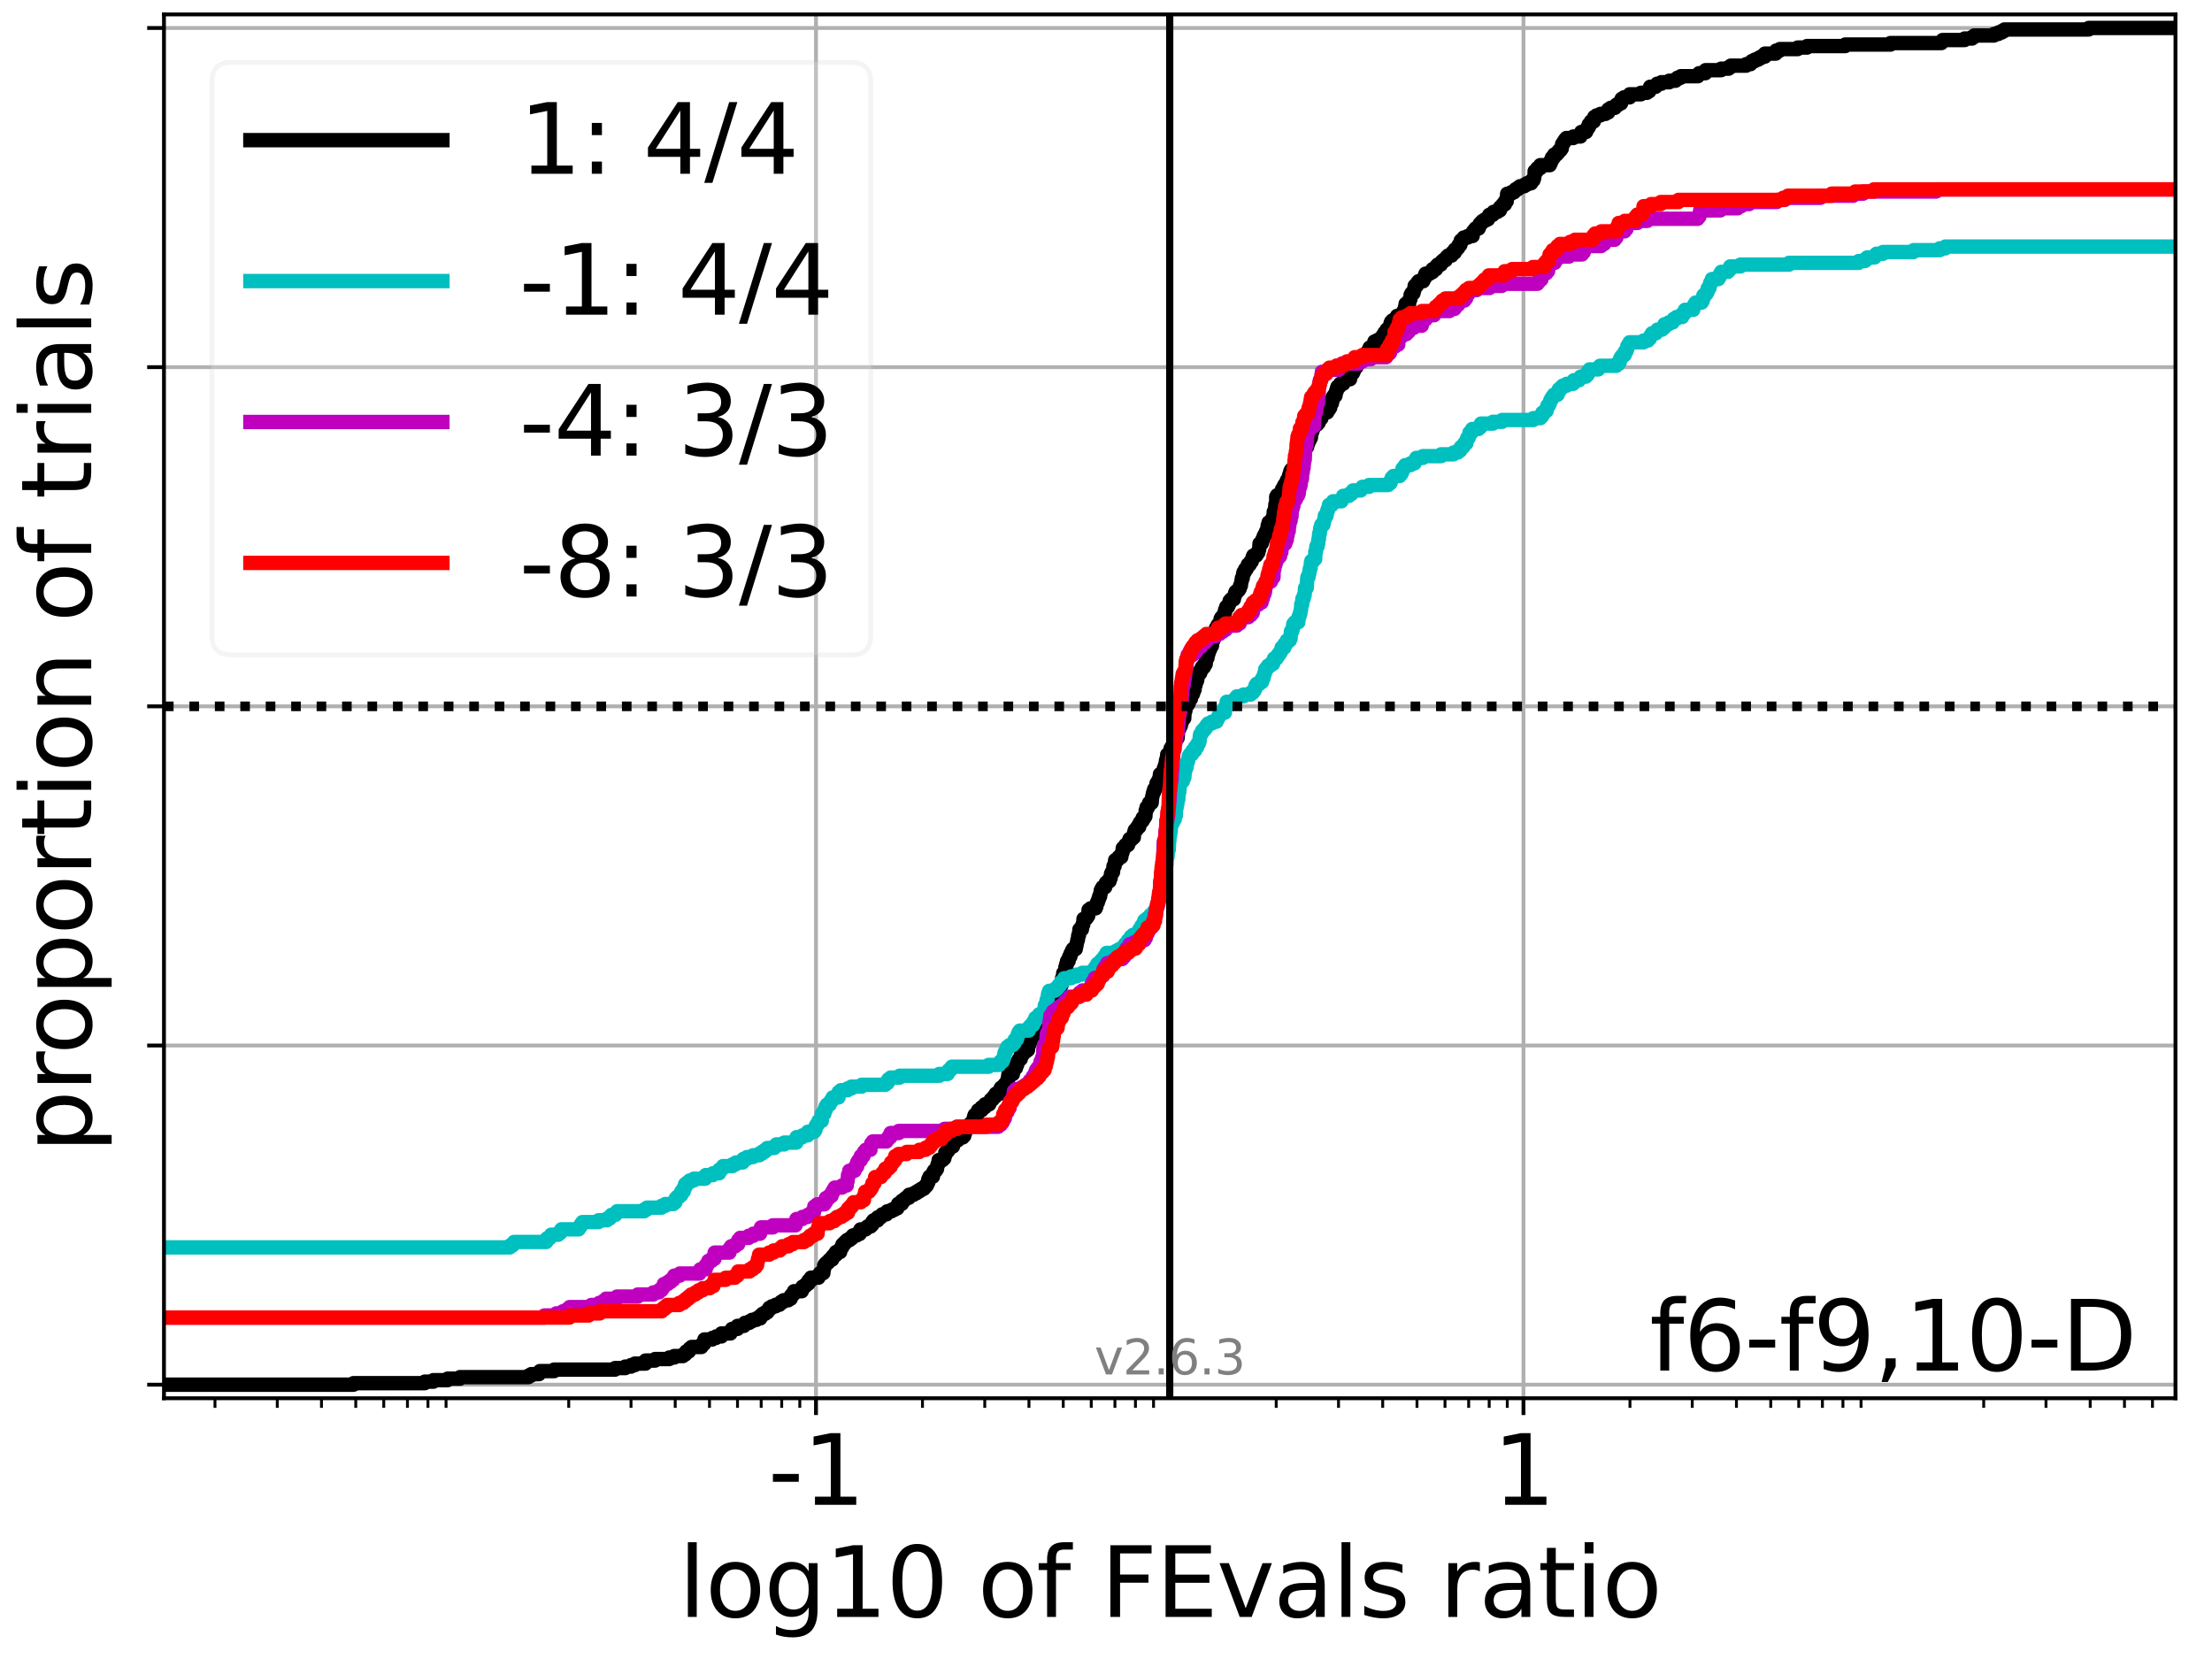 <?xml version="1.0" encoding="utf-8" standalone="no"?>
<!DOCTYPE svg PUBLIC "-//W3C//DTD SVG 1.1//EN"
  "http://www.w3.org/Graphics/SVG/1.1/DTD/svg11.dtd">
<svg xmlns:xlink="http://www.w3.org/1999/xlink" width="460.8pt" height="345.6pt" viewBox="0 0 460.8 345.6" xmlns="http://www.w3.org/2000/svg" version="1.1">
 <defs>
  <style type="text/css">*{stroke-linejoin: round; stroke-linecap: butt}</style>
 </defs>
 <g id="figure_1">
  <g id="patch_1">
   <path d="M 0 345.6 
L 460.8 345.6 
L 460.8 0 
L 0 0 
z
" style="fill: #ffffff"/>
  </g>
  <g id="axes_1">
   <g id="patch_2">
    <path d="M 34.16 291.28 
L 453.192 291.28 
L 453.192 3 
L 34.16 3 
z
" style="fill: #ffffff"/>
   </g>
   <g id="matplotlib.axis_1">
    <g id="xtick_1">
     <g id="line2d_1">
      <path d="M 169.985 291.28 
L 169.985 3 
" clip-path="url(#pb7dd8c3051)" style="fill: none; stroke: #b0b0b0; stroke-width: 0.8; stroke-linecap: square"/>
     </g>
     <g id="line2d_2">
      <defs>
       <path id="mb5d7e8e457" d="M 0 0 
L 0 3.5 
" style="stroke: #000000; stroke-width: 0.8"/>
      </defs>
      <g>
       <use xlink:href="#mb5d7e8e457" x="169.985" y="291.28" style="stroke: #000000; stroke-width: 0.8"/>
      </g>
     </g>
     <g id="text_1">
      <!-- -1 -->
      <g transform="translate(160.014 313.477) scale(0.2 -0.2)">
       <defs>
        <path id="DejaVuSans-2d" d="M 313 2009 
L 1997 2009 
L 1997 1497 
L 313 1497 
L 313 2009 
z
" transform="scale(0.016)"/>
        <path id="DejaVuSans-31" d="M 794 531 
L 1825 531 
L 1825 4091 
L 703 3866 
L 703 4441 
L 1819 4666 
L 2450 4666 
L 2450 531 
L 3481 531 
L 3481 0 
L 794 0 
L 794 531 
z
" transform="scale(0.016)"/>
       </defs>
       <use xlink:href="#DejaVuSans-2d"/>
       <use xlink:href="#DejaVuSans-31" x="36.084"/>
      </g>
     </g>
    </g>
    <g id="xtick_2">
     <g id="line2d_3">
      <path d="M 317.367 291.28 
L 317.367 3 
" clip-path="url(#pb7dd8c3051)" style="fill: none; stroke: #b0b0b0; stroke-width: 0.8; stroke-linecap: square"/>
     </g>
     <g id="line2d_4">
      <g>
       <use xlink:href="#mb5d7e8e457" x="317.367" y="291.28" style="stroke: #000000; stroke-width: 0.8"/>
      </g>
     </g>
     <g id="text_2">
      <!-- 1 -->
      <g transform="translate(311.005 313.477) scale(0.2 -0.2)">
       <use xlink:href="#DejaVuSans-31"/>
      </g>
     </g>
    </g>
    <g id="xtick_3">
     <g id="line2d_5">
      <defs>
       <path id="mb7fbdcbf9e" d="M 0 0 
L 0 2 
" style="stroke: #000000; stroke-width: 0.6"/>
      </defs>
      <g>
       <use xlink:href="#mb7fbdcbf9e" x="44.785" y="291.28" style="stroke: #000000; stroke-width: 0.6"/>
      </g>
     </g>
    </g>
    <g id="xtick_4">
     <g id="line2d_6">
      <g>
       <use xlink:href="#mb7fbdcbf9e" x="57.762" y="291.28" style="stroke: #000000; stroke-width: 0.6"/>
      </g>
     </g>
    </g>
    <g id="xtick_5">
     <g id="line2d_7">
      <g>
       <use xlink:href="#mb7fbdcbf9e" x="66.969" y="291.28" style="stroke: #000000; stroke-width: 0.6"/>
      </g>
     </g>
    </g>
    <g id="xtick_6">
     <g id="line2d_8">
      <g>
       <use xlink:href="#mb7fbdcbf9e" x="74.11" y="291.28" style="stroke: #000000; stroke-width: 0.6"/>
      </g>
     </g>
    </g>
    <g id="xtick_7">
     <g id="line2d_9">
      <g>
       <use xlink:href="#mb7fbdcbf9e" x="79.945" y="291.28" style="stroke: #000000; stroke-width: 0.6"/>
      </g>
     </g>
    </g>
    <g id="xtick_8">
     <g id="line2d_10">
      <g>
       <use xlink:href="#mb7fbdcbf9e" x="84.879" y="291.28" style="stroke: #000000; stroke-width: 0.6"/>
      </g>
     </g>
    </g>
    <g id="xtick_9">
     <g id="line2d_11">
      <g>
       <use xlink:href="#mb7fbdcbf9e" x="89.152" y="291.28" style="stroke: #000000; stroke-width: 0.6"/>
      </g>
     </g>
    </g>
    <g id="xtick_10">
     <g id="line2d_12">
      <g>
       <use xlink:href="#mb7fbdcbf9e" x="92.922" y="291.28" style="stroke: #000000; stroke-width: 0.6"/>
      </g>
     </g>
    </g>
    <g id="xtick_11">
     <g id="line2d_13">
      <g>
       <use xlink:href="#mb7fbdcbf9e" x="118.477" y="291.28" style="stroke: #000000; stroke-width: 0.6"/>
      </g>
     </g>
    </g>
    <g id="xtick_12">
     <g id="line2d_14">
      <g>
       <use xlink:href="#mb7fbdcbf9e" x="131.453" y="291.28" style="stroke: #000000; stroke-width: 0.6"/>
      </g>
     </g>
    </g>
    <g id="xtick_13">
     <g id="line2d_15">
      <g>
       <use xlink:href="#mb7fbdcbf9e" x="140.66" y="291.28" style="stroke: #000000; stroke-width: 0.6"/>
      </g>
     </g>
    </g>
    <g id="xtick_14">
     <g id="line2d_16">
      <g>
       <use xlink:href="#mb7fbdcbf9e" x="147.801" y="291.28" style="stroke: #000000; stroke-width: 0.6"/>
      </g>
     </g>
    </g>
    <g id="xtick_15">
     <g id="line2d_17">
      <g>
       <use xlink:href="#mb7fbdcbf9e" x="153.636" y="291.28" style="stroke: #000000; stroke-width: 0.6"/>
      </g>
     </g>
    </g>
    <g id="xtick_16">
     <g id="line2d_18">
      <g>
       <use xlink:href="#mb7fbdcbf9e" x="158.57" y="291.28" style="stroke: #000000; stroke-width: 0.6"/>
      </g>
     </g>
    </g>
    <g id="xtick_17">
     <g id="line2d_19">
      <g>
       <use xlink:href="#mb7fbdcbf9e" x="162.843" y="291.28" style="stroke: #000000; stroke-width: 0.6"/>
      </g>
     </g>
    </g>
    <g id="xtick_18">
     <g id="line2d_20">
      <g>
       <use xlink:href="#mb7fbdcbf9e" x="166.613" y="291.28" style="stroke: #000000; stroke-width: 0.6"/>
      </g>
     </g>
    </g>
    <g id="xtick_19">
     <g id="line2d_21">
      <g>
       <use xlink:href="#mb7fbdcbf9e" x="192.168" y="291.28" style="stroke: #000000; stroke-width: 0.6"/>
      </g>
     </g>
    </g>
    <g id="xtick_20">
     <g id="line2d_22">
      <g>
       <use xlink:href="#mb7fbdcbf9e" x="205.144" y="291.28" style="stroke: #000000; stroke-width: 0.6"/>
      </g>
     </g>
    </g>
    <g id="xtick_21">
     <g id="line2d_23">
      <g>
       <use xlink:href="#mb7fbdcbf9e" x="214.351" y="291.28" style="stroke: #000000; stroke-width: 0.6"/>
      </g>
     </g>
    </g>
    <g id="xtick_22">
     <g id="line2d_24">
      <g>
       <use xlink:href="#mb7fbdcbf9e" x="221.493" y="291.28" style="stroke: #000000; stroke-width: 0.6"/>
      </g>
     </g>
    </g>
    <g id="xtick_23">
     <g id="line2d_25">
      <g>
       <use xlink:href="#mb7fbdcbf9e" x="227.328" y="291.28" style="stroke: #000000; stroke-width: 0.6"/>
      </g>
     </g>
    </g>
    <g id="xtick_24">
     <g id="line2d_26">
      <g>
       <use xlink:href="#mb7fbdcbf9e" x="232.261" y="291.28" style="stroke: #000000; stroke-width: 0.6"/>
      </g>
     </g>
    </g>
    <g id="xtick_25">
     <g id="line2d_27">
      <g>
       <use xlink:href="#mb7fbdcbf9e" x="236.535" y="291.28" style="stroke: #000000; stroke-width: 0.6"/>
      </g>
     </g>
    </g>
    <g id="xtick_26">
     <g id="line2d_28">
      <g>
       <use xlink:href="#mb7fbdcbf9e" x="240.304" y="291.28" style="stroke: #000000; stroke-width: 0.6"/>
      </g>
     </g>
    </g>
    <g id="xtick_27">
     <g id="line2d_29">
      <g>
       <use xlink:href="#mb7fbdcbf9e" x="265.859" y="291.28" style="stroke: #000000; stroke-width: 0.6"/>
      </g>
     </g>
    </g>
    <g id="xtick_28">
     <g id="line2d_30">
      <g>
       <use xlink:href="#mb7fbdcbf9e" x="278.836" y="291.28" style="stroke: #000000; stroke-width: 0.6"/>
      </g>
     </g>
    </g>
    <g id="xtick_29">
     <g id="line2d_31">
      <g>
       <use xlink:href="#mb7fbdcbf9e" x="288.043" y="291.28" style="stroke: #000000; stroke-width: 0.6"/>
      </g>
     </g>
    </g>
    <g id="xtick_30">
     <g id="line2d_32">
      <g>
       <use xlink:href="#mb7fbdcbf9e" x="295.184" y="291.28" style="stroke: #000000; stroke-width: 0.6"/>
      </g>
     </g>
    </g>
    <g id="xtick_31">
     <g id="line2d_33">
      <g>
       <use xlink:href="#mb7fbdcbf9e" x="301.019" y="291.28" style="stroke: #000000; stroke-width: 0.6"/>
      </g>
     </g>
    </g>
    <g id="xtick_32">
     <g id="line2d_34">
      <g>
       <use xlink:href="#mb7fbdcbf9e" x="305.952" y="291.28" style="stroke: #000000; stroke-width: 0.6"/>
      </g>
     </g>
    </g>
    <g id="xtick_33">
     <g id="line2d_35">
      <g>
       <use xlink:href="#mb7fbdcbf9e" x="310.226" y="291.28" style="stroke: #000000; stroke-width: 0.6"/>
      </g>
     </g>
    </g>
    <g id="xtick_34">
     <g id="line2d_36">
      <g>
       <use xlink:href="#mb7fbdcbf9e" x="313.995" y="291.28" style="stroke: #000000; stroke-width: 0.6"/>
      </g>
     </g>
    </g>
    <g id="xtick_35">
     <g id="line2d_37">
      <g>
       <use xlink:href="#mb7fbdcbf9e" x="339.551" y="291.28" style="stroke: #000000; stroke-width: 0.6"/>
      </g>
     </g>
    </g>
    <g id="xtick_36">
     <g id="line2d_38">
      <g>
       <use xlink:href="#mb7fbdcbf9e" x="352.527" y="291.28" style="stroke: #000000; stroke-width: 0.6"/>
      </g>
     </g>
    </g>
    <g id="xtick_37">
     <g id="line2d_39">
      <g>
       <use xlink:href="#mb7fbdcbf9e" x="361.734" y="291.28" style="stroke: #000000; stroke-width: 0.6"/>
      </g>
     </g>
    </g>
    <g id="xtick_38">
     <g id="line2d_40">
      <g>
       <use xlink:href="#mb7fbdcbf9e" x="368.875" y="291.28" style="stroke: #000000; stroke-width: 0.6"/>
      </g>
     </g>
    </g>
    <g id="xtick_39">
     <g id="line2d_41">
      <g>
       <use xlink:href="#mb7fbdcbf9e" x="374.71" y="291.28" style="stroke: #000000; stroke-width: 0.6"/>
      </g>
     </g>
    </g>
    <g id="xtick_40">
     <g id="line2d_42">
      <g>
       <use xlink:href="#mb7fbdcbf9e" x="379.644" y="291.28" style="stroke: #000000; stroke-width: 0.6"/>
      </g>
     </g>
    </g>
    <g id="xtick_41">
     <g id="line2d_43">
      <g>
       <use xlink:href="#mb7fbdcbf9e" x="383.917" y="291.28" style="stroke: #000000; stroke-width: 0.6"/>
      </g>
     </g>
    </g>
    <g id="xtick_42">
     <g id="line2d_44">
      <g>
       <use xlink:href="#mb7fbdcbf9e" x="387.687" y="291.28" style="stroke: #000000; stroke-width: 0.6"/>
      </g>
     </g>
    </g>
    <g id="xtick_43">
     <g id="line2d_45">
      <g>
       <use xlink:href="#mb7fbdcbf9e" x="413.242" y="291.28" style="stroke: #000000; stroke-width: 0.6"/>
      </g>
     </g>
    </g>
    <g id="xtick_44">
     <g id="line2d_46">
      <g>
       <use xlink:href="#mb7fbdcbf9e" x="426.218" y="291.28" style="stroke: #000000; stroke-width: 0.6"/>
      </g>
     </g>
    </g>
    <g id="xtick_45">
     <g id="line2d_47">
      <g>
       <use xlink:href="#mb7fbdcbf9e" x="435.425" y="291.28" style="stroke: #000000; stroke-width: 0.6"/>
      </g>
     </g>
    </g>
    <g id="xtick_46">
     <g id="line2d_48">
      <g>
       <use xlink:href="#mb7fbdcbf9e" x="442.567" y="291.28" style="stroke: #000000; stroke-width: 0.6"/>
      </g>
     </g>
    </g>
    <g id="xtick_47">
     <g id="line2d_49">
      <g>
       <use xlink:href="#mb7fbdcbf9e" x="448.401" y="291.28" style="stroke: #000000; stroke-width: 0.6"/>
      </g>
     </g>
    </g>
    <g id="text_3">
     <!-- log10 of FEvals ratio -->
     <g transform="translate(141.371 336.833) scale(0.2 -0.2)">
      <defs>
       <path id="DejaVuSans-6c" d="M 603 4863 
L 1178 4863 
L 1178 0 
L 603 0 
L 603 4863 
z
" transform="scale(0.016)"/>
       <path id="DejaVuSans-6f" d="M 1959 3097 
Q 1497 3097 1228 2736 
Q 959 2375 959 1747 
Q 959 1119 1226 758 
Q 1494 397 1959 397 
Q 2419 397 2687 759 
Q 2956 1122 2956 1747 
Q 2956 2369 2687 2733 
Q 2419 3097 1959 3097 
z
M 1959 3584 
Q 2709 3584 3137 3096 
Q 3566 2609 3566 1747 
Q 3566 888 3137 398 
Q 2709 -91 1959 -91 
Q 1206 -91 779 398 
Q 353 888 353 1747 
Q 353 2609 779 3096 
Q 1206 3584 1959 3584 
z
" transform="scale(0.016)"/>
       <path id="DejaVuSans-67" d="M 2906 1791 
Q 2906 2416 2648 2759 
Q 2391 3103 1925 3103 
Q 1463 3103 1205 2759 
Q 947 2416 947 1791 
Q 947 1169 1205 825 
Q 1463 481 1925 481 
Q 2391 481 2648 825 
Q 2906 1169 2906 1791 
z
M 3481 434 
Q 3481 -459 3084 -895 
Q 2688 -1331 1869 -1331 
Q 1566 -1331 1297 -1286 
Q 1028 -1241 775 -1147 
L 775 -588 
Q 1028 -725 1275 -790 
Q 1522 -856 1778 -856 
Q 2344 -856 2625 -561 
Q 2906 -266 2906 331 
L 2906 616 
Q 2728 306 2450 153 
Q 2172 0 1784 0 
Q 1141 0 747 490 
Q 353 981 353 1791 
Q 353 2603 747 3093 
Q 1141 3584 1784 3584 
Q 2172 3584 2450 3431 
Q 2728 3278 2906 2969 
L 2906 3500 
L 3481 3500 
L 3481 434 
z
" transform="scale(0.016)"/>
       <path id="DejaVuSans-30" d="M 2034 4250 
Q 1547 4250 1301 3770 
Q 1056 3291 1056 2328 
Q 1056 1369 1301 889 
Q 1547 409 2034 409 
Q 2525 409 2770 889 
Q 3016 1369 3016 2328 
Q 3016 3291 2770 3770 
Q 2525 4250 2034 4250 
z
M 2034 4750 
Q 2819 4750 3233 4129 
Q 3647 3509 3647 2328 
Q 3647 1150 3233 529 
Q 2819 -91 2034 -91 
Q 1250 -91 836 529 
Q 422 1150 422 2328 
Q 422 3509 836 4129 
Q 1250 4750 2034 4750 
z
" transform="scale(0.016)"/>
       <path id="DejaVuSans-20" transform="scale(0.016)"/>
       <path id="DejaVuSans-66" d="M 2375 4863 
L 2375 4384 
L 1825 4384 
Q 1516 4384 1395 4259 
Q 1275 4134 1275 3809 
L 1275 3500 
L 2222 3500 
L 2222 3053 
L 1275 3053 
L 1275 0 
L 697 0 
L 697 3053 
L 147 3053 
L 147 3500 
L 697 3500 
L 697 3744 
Q 697 4328 969 4595 
Q 1241 4863 1831 4863 
L 2375 4863 
z
" transform="scale(0.016)"/>
       <path id="DejaVuSans-46" d="M 628 4666 
L 3309 4666 
L 3309 4134 
L 1259 4134 
L 1259 2759 
L 3109 2759 
L 3109 2228 
L 1259 2228 
L 1259 0 
L 628 0 
L 628 4666 
z
" transform="scale(0.016)"/>
       <path id="DejaVuSans-45" d="M 628 4666 
L 3578 4666 
L 3578 4134 
L 1259 4134 
L 1259 2753 
L 3481 2753 
L 3481 2222 
L 1259 2222 
L 1259 531 
L 3634 531 
L 3634 0 
L 628 0 
L 628 4666 
z
" transform="scale(0.016)"/>
       <path id="DejaVuSans-76" d="M 191 3500 
L 800 3500 
L 1894 563 
L 2988 3500 
L 3597 3500 
L 2284 0 
L 1503 0 
L 191 3500 
z
" transform="scale(0.016)"/>
       <path id="DejaVuSans-61" d="M 2194 1759 
Q 1497 1759 1228 1600 
Q 959 1441 959 1056 
Q 959 750 1161 570 
Q 1363 391 1709 391 
Q 2188 391 2477 730 
Q 2766 1069 2766 1631 
L 2766 1759 
L 2194 1759 
z
M 3341 1997 
L 3341 0 
L 2766 0 
L 2766 531 
Q 2569 213 2275 61 
Q 1981 -91 1556 -91 
Q 1019 -91 701 211 
Q 384 513 384 1019 
Q 384 1609 779 1909 
Q 1175 2209 1959 2209 
L 2766 2209 
L 2766 2266 
Q 2766 2663 2505 2880 
Q 2244 3097 1772 3097 
Q 1472 3097 1187 3025 
Q 903 2953 641 2809 
L 641 3341 
Q 956 3463 1253 3523 
Q 1550 3584 1831 3584 
Q 2591 3584 2966 3190 
Q 3341 2797 3341 1997 
z
" transform="scale(0.016)"/>
       <path id="DejaVuSans-73" d="M 2834 3397 
L 2834 2853 
Q 2591 2978 2328 3040 
Q 2066 3103 1784 3103 
Q 1356 3103 1142 2972 
Q 928 2841 928 2578 
Q 928 2378 1081 2264 
Q 1234 2150 1697 2047 
L 1894 2003 
Q 2506 1872 2764 1633 
Q 3022 1394 3022 966 
Q 3022 478 2636 193 
Q 2250 -91 1575 -91 
Q 1294 -91 989 -36 
Q 684 19 347 128 
L 347 722 
Q 666 556 975 473 
Q 1284 391 1588 391 
Q 1994 391 2212 530 
Q 2431 669 2431 922 
Q 2431 1156 2273 1281 
Q 2116 1406 1581 1522 
L 1381 1569 
Q 847 1681 609 1914 
Q 372 2147 372 2553 
Q 372 3047 722 3315 
Q 1072 3584 1716 3584 
Q 2034 3584 2315 3537 
Q 2597 3491 2834 3397 
z
" transform="scale(0.016)"/>
       <path id="DejaVuSans-72" d="M 2631 2963 
Q 2534 3019 2420 3045 
Q 2306 3072 2169 3072 
Q 1681 3072 1420 2755 
Q 1159 2438 1159 1844 
L 1159 0 
L 581 0 
L 581 3500 
L 1159 3500 
L 1159 2956 
Q 1341 3275 1631 3429 
Q 1922 3584 2338 3584 
Q 2397 3584 2469 3576 
Q 2541 3569 2628 3553 
L 2631 2963 
z
" transform="scale(0.016)"/>
       <path id="DejaVuSans-74" d="M 1172 4494 
L 1172 3500 
L 2356 3500 
L 2356 3053 
L 1172 3053 
L 1172 1153 
Q 1172 725 1289 603 
Q 1406 481 1766 481 
L 2356 481 
L 2356 0 
L 1766 0 
Q 1100 0 847 248 
Q 594 497 594 1153 
L 594 3053 
L 172 3053 
L 172 3500 
L 594 3500 
L 594 4494 
L 1172 4494 
z
" transform="scale(0.016)"/>
       <path id="DejaVuSans-69" d="M 603 3500 
L 1178 3500 
L 1178 0 
L 603 0 
L 603 3500 
z
M 603 4863 
L 1178 4863 
L 1178 4134 
L 603 4134 
L 603 4863 
z
" transform="scale(0.016)"/>
      </defs>
      <use xlink:href="#DejaVuSans-6c"/>
      <use xlink:href="#DejaVuSans-6f" x="27.783"/>
      <use xlink:href="#DejaVuSans-67" x="88.965"/>
      <use xlink:href="#DejaVuSans-31" x="152.441"/>
      <use xlink:href="#DejaVuSans-30" x="216.064"/>
      <use xlink:href="#DejaVuSans-20" x="279.688"/>
      <use xlink:href="#DejaVuSans-6f" x="311.475"/>
      <use xlink:href="#DejaVuSans-66" x="372.656"/>
      <use xlink:href="#DejaVuSans-20" x="407.861"/>
      <use xlink:href="#DejaVuSans-46" x="439.648"/>
      <use xlink:href="#DejaVuSans-45" x="497.168"/>
      <use xlink:href="#DejaVuSans-76" x="560.352"/>
      <use xlink:href="#DejaVuSans-61" x="619.531"/>
      <use xlink:href="#DejaVuSans-6c" x="680.811"/>
      <use xlink:href="#DejaVuSans-73" x="708.594"/>
      <use xlink:href="#DejaVuSans-20" x="760.693"/>
      <use xlink:href="#DejaVuSans-72" x="792.48"/>
      <use xlink:href="#DejaVuSans-61" x="833.594"/>
      <use xlink:href="#DejaVuSans-74" x="894.873"/>
      <use xlink:href="#DejaVuSans-69" x="934.082"/>
      <use xlink:href="#DejaVuSans-6f" x="961.865"/>
     </g>
    </g>
   </g>
   <g id="matplotlib.axis_2">
    <g id="ytick_1">
     <g id="line2d_50">
      <path d="M 34.16 288.454 
L 453.192 288.454 
" clip-path="url(#pb7dd8c3051)" style="fill: none; stroke: #b0b0b0; stroke-width: 0.8; stroke-linecap: square"/>
     </g>
     <g id="line2d_51">
      <defs>
       <path id="me991f64c2a" d="M 0 0 
L -3.5 0 
" style="stroke: #000000; stroke-width: 0.8"/>
      </defs>
      <g>
       <use xlink:href="#me991f64c2a" x="34.16" y="288.454" style="stroke: #000000; stroke-width: 0.8"/>
      </g>
     </g>
    </g>
    <g id="ytick_2">
     <g id="line2d_52">
      <path d="M 34.16 217.797 
L 453.192 217.797 
" clip-path="url(#pb7dd8c3051)" style="fill: none; stroke: #b0b0b0; stroke-width: 0.8; stroke-linecap: square"/>
     </g>
     <g id="line2d_53">
      <g>
       <use xlink:href="#me991f64c2a" x="34.16" y="217.797" style="stroke: #000000; stroke-width: 0.8"/>
      </g>
     </g>
    </g>
    <g id="ytick_3">
     <g id="line2d_54">
      <path d="M 34.16 147.14 
L 453.192 147.14 
" clip-path="url(#pb7dd8c3051)" style="fill: none; stroke: #b0b0b0; stroke-width: 0.8; stroke-linecap: square"/>
     </g>
     <g id="line2d_55">
      <g>
       <use xlink:href="#me991f64c2a" x="34.16" y="147.14" style="stroke: #000000; stroke-width: 0.8"/>
      </g>
     </g>
    </g>
    <g id="ytick_4">
     <g id="line2d_56">
      <path d="M 34.16 76.483 
L 453.192 76.483 
" clip-path="url(#pb7dd8c3051)" style="fill: none; stroke: #b0b0b0; stroke-width: 0.8; stroke-linecap: square"/>
     </g>
     <g id="line2d_57">
      <g>
       <use xlink:href="#me991f64c2a" x="34.16" y="76.483" style="stroke: #000000; stroke-width: 0.8"/>
      </g>
     </g>
    </g>
    <g id="ytick_5">
     <g id="line2d_58">
      <path d="M 34.16 5.826 
L 453.192 5.826 
" clip-path="url(#pb7dd8c3051)" style="fill: none; stroke: #b0b0b0; stroke-width: 0.8; stroke-linecap: square"/>
     </g>
     <g id="line2d_59">
      <g>
       <use xlink:href="#me991f64c2a" x="34.16" y="5.826" style="stroke: #000000; stroke-width: 0.8"/>
      </g>
     </g>
    </g>
    <g id="text_4">
     <!-- proportion of trials -->
     <g transform="translate(19.001 240.146) rotate(-90) scale(0.2 -0.2)">
      <defs>
       <path id="DejaVuSans-70" d="M 1159 525 
L 1159 -1331 
L 581 -1331 
L 581 3500 
L 1159 3500 
L 1159 2969 
Q 1341 3281 1617 3432 
Q 1894 3584 2278 3584 
Q 2916 3584 3314 3078 
Q 3713 2572 3713 1747 
Q 3713 922 3314 415 
Q 2916 -91 2278 -91 
Q 1894 -91 1617 61 
Q 1341 213 1159 525 
z
M 3116 1747 
Q 3116 2381 2855 2742 
Q 2594 3103 2138 3103 
Q 1681 3103 1420 2742 
Q 1159 2381 1159 1747 
Q 1159 1113 1420 752 
Q 1681 391 2138 391 
Q 2594 391 2855 752 
Q 3116 1113 3116 1747 
z
" transform="scale(0.016)"/>
       <path id="DejaVuSans-6e" d="M 3513 2113 
L 3513 0 
L 2938 0 
L 2938 2094 
Q 2938 2591 2744 2837 
Q 2550 3084 2163 3084 
Q 1697 3084 1428 2787 
Q 1159 2491 1159 1978 
L 1159 0 
L 581 0 
L 581 3500 
L 1159 3500 
L 1159 2956 
Q 1366 3272 1645 3428 
Q 1925 3584 2291 3584 
Q 2894 3584 3203 3211 
Q 3513 2838 3513 2113 
z
" transform="scale(0.016)"/>
      </defs>
      <use xlink:href="#DejaVuSans-70"/>
      <use xlink:href="#DejaVuSans-72" x="63.477"/>
      <use xlink:href="#DejaVuSans-6f" x="102.34"/>
      <use xlink:href="#DejaVuSans-70" x="163.521"/>
      <use xlink:href="#DejaVuSans-6f" x="226.998"/>
      <use xlink:href="#DejaVuSans-72" x="288.18"/>
      <use xlink:href="#DejaVuSans-74" x="329.293"/>
      <use xlink:href="#DejaVuSans-69" x="368.502"/>
      <use xlink:href="#DejaVuSans-6f" x="396.285"/>
      <use xlink:href="#DejaVuSans-6e" x="457.467"/>
      <use xlink:href="#DejaVuSans-20" x="520.846"/>
      <use xlink:href="#DejaVuSans-6f" x="552.633"/>
      <use xlink:href="#DejaVuSans-66" x="613.814"/>
      <use xlink:href="#DejaVuSans-20" x="649.02"/>
      <use xlink:href="#DejaVuSans-74" x="680.807"/>
      <use xlink:href="#DejaVuSans-72" x="720.016"/>
      <use xlink:href="#DejaVuSans-69" x="761.129"/>
      <use xlink:href="#DejaVuSans-61" x="788.912"/>
      <use xlink:href="#DejaVuSans-6c" x="850.191"/>
      <use xlink:href="#DejaVuSans-73" x="877.975"/>
     </g>
    </g>
   </g>
   <g id="line2d_60">
    <path d="M 34.16 288.454 
L 73.634 288.454 
L 73.634 288.14 
L 88.476 288.14 
L 88.476 287.826 
L 90.281 287.826 
L 90.281 287.512 
L 93.243 287.512 
L 93.243 287.198 
L 95.817 287.198 
L 95.817 286.884 
L 110.08 286.884 
L 110.08 286.57 
L 110.66 286.57 
L 110.66 286.256 
L 112.288 286.256 
L 112.288 285.941 
L 112.464 285.941 
L 112.464 285.627 
L 115.426 285.627 
L 115.426 285.313 
L 128.113 285.313 
L 128.113 284.999 
L 130.242 284.999 
L 130.242 284.685 
L 131.453 284.685 
L 131.453 284.371 
L 132.263 284.371 
L 132.263 284.057 
L 134.471 284.057 
L 134.471 283.429 
L 136.464 283.429 
L 136.464 283.115 
L 139.405 283.115 
L 139.405 282.801 
L 140.449 282.801 
L 140.449 282.487 
L 142.278 282.487 
L 142.278 282.173 
L 142.745 282.173 
L 142.745 281.859 
L 142.935 281.859 
L 142.935 281.545 
L 143.496 281.545 
L 143.496 281.231 
L 143.664 281.231 
L 143.664 280.917 
L 144.054 280.917 
L 144.054 280.603 
L 146.118 280.603 
L 146.118 280.289 
L 146.24 280.289 
L 146.24 279.975 
L 146.671 279.975 
L 146.752 279.033 
L 148.374 279.033 
L 148.374 278.719 
L 149.157 278.719 
L 149.157 278.405 
L 150.276 278.405 
L 150.297 277.777 
L 152.17 277.777 
L 152.258 277.149 
L 152.486 277.149 
L 152.486 276.835 
L 153.636 276.835 
L 153.636 276.207 
L 154.971 276.207 
L 154.971 275.893 
L 155.176 275.893 
L 155.176 275.578 
L 156.09 275.578 
L 156.09 275.264 
L 156.655 275.264 
L 156.655 274.95 
L 157.588 274.95 
L 157.588 274.636 
L 158.392 274.636 
L 158.499 274.008 
L 158.846 274.008 
L 158.846 273.694 
L 159.393 273.694 
L 159.393 273.38 
L 159.863 273.38 
L 159.863 273.066 
L 160.099 273.066 
L 160.099 272.752 
L 160.268 272.752 
L 160.268 272.438 
L 160.796 272.438 
L 160.796 272.124 
L 161.588 272.124 
L 161.588 271.81 
L 162.355 271.81 
L 162.355 271.496 
L 162.722 271.496 
L 162.722 271.182 
L 163.217 271.182 
L 163.217 270.868 
L 164.207 270.868 
L 164.207 270.554 
L 164.721 270.554 
L 164.753 269.926 
L 165.022 269.926 
L 165.022 269.612 
L 165.345 269.612 
L 165.402 268.984 
L 167.018 268.984 
L 167.101 268.356 
L 167.168 268.356 
L 167.168 268.042 
L 167.648 268.042 
L 167.648 267.728 
L 167.984 267.728 
L 167.984 267.414 
L 168.4 267.414 
L 168.423 266.786 
L 168.906 266.786 
L 168.935 266.158 
L 170.501 266.158 
L 170.536 265.529 
L 170.791 265.529 
L 170.791 265.215 
L 171.514 265.215 
L 171.623 264.273 
L 171.683 264.273 
L 171.683 263.645 
L 171.868 263.645 
L 171.868 263.331 
L 172.193 263.331 
L 172.193 263.017 
L 172.55 263.017 
L 172.55 262.703 
L 172.832 262.703 
L 172.832 262.389 
L 173.357 262.389 
L 173.403 261.761 
L 173.689 261.761 
L 173.689 261.447 
L 174.137 261.447 
L 174.137 260.819 
L 175.015 260.819 
L 175.046 260.191 
L 175.214 260.191 
L 175.214 259.877 
L 175.443 259.877 
L 175.494 259.249 
L 175.82 259.249 
L 175.82 258.935 
L 176.119 258.935 
L 176.119 258.621 
L 176.466 258.621 
L 176.466 258.307 
L 177.013 258.307 
L 177.013 257.993 
L 177.438 257.993 
L 177.438 257.679 
L 177.668 257.679 
L 177.668 257.365 
L 178.456 257.365 
L 178.456 257.051 
L 179.08 257.051 
L 179.08 256.737 
L 179.192 256.737 
L 179.248 256.109 
L 180.321 256.109 
L 180.321 255.795 
L 180.717 255.795 
L 180.717 255.481 
L 181.4 255.481 
L 181.4 255.166 
L 181.702 255.166 
L 181.716 254.538 
L 181.949 254.538 
L 181.949 254.224 
L 182.828 254.224 
L 182.838 253.596 
L 183.486 253.596 
L 183.486 253.282 
L 183.771 253.282 
L 183.771 252.968 
L 184.67 252.968 
L 184.67 252.654 
L 184.821 252.654 
L 184.821 252.34 
L 185.696 252.34 
L 185.696 252.026 
L 186.333 252.026 
L 186.333 251.712 
L 186.939 251.712 
L 187.029 251.084 
L 187.104 251.084 
L 187.104 250.77 
L 187.881 250.77 
L 187.881 250.142 
L 188.334 250.142 
L 188.334 249.828 
L 188.705 249.828 
L 188.705 249.514 
L 189.342 249.514 
L 189.383 248.886 
L 190.329 248.886 
L 190.329 248.572 
L 190.913 248.572 
L 190.913 248.258 
L 191.413 248.258 
L 191.413 247.944 
L 191.923 247.944 
L 191.923 247.63 
L 192.482 247.63 
L 192.482 247.316 
L 192.754 247.316 
L 192.754 247.002 
L 193.063 247.002 
L 193.063 246.688 
L 193.209 246.688 
L 193.209 246.374 
L 193.364 246.374 
L 193.364 245.746 
L 193.492 245.746 
L 193.492 245.432 
L 193.633 245.432 
L 193.633 245.118 
L 194.346 245.118 
L 194.409 244.175 
L 194.585 244.175 
L 194.585 243.861 
L 194.983 243.861 
L 194.983 243.547 
L 195.186 243.547 
L 195.293 242.605 
L 195.447 242.605 
L 195.54 241.663 
L 196.385 241.663 
L 196.385 241.349 
L 196.71 241.349 
L 196.805 240.721 
L 196.895 240.721 
L 196.924 240.093 
L 197.225 240.093 
L 197.225 239.779 
L 197.501 239.779 
L 197.501 239.465 
L 197.681 239.465 
L 197.681 239.151 
L 197.854 239.151 
L 197.854 238.837 
L 198.519 238.837 
L 198.519 238.209 
L 198.676 238.209 
L 198.718 237.581 
L 199.486 237.581 
L 199.486 237.267 
L 199.798 237.267 
L 199.798 236.953 
L 200.565 236.953 
L 200.565 236.639 
L 200.86 236.639 
L 200.929 236.011 
L 201.049 236.011 
L 201.049 235.697 
L 201.175 235.697 
L 201.273 235.069 
L 201.351 235.069 
L 201.351 234.755 
L 201.714 234.755 
L 201.714 234.44 
L 202.051 234.44 
L 202.051 234.126 
L 202.448 234.126 
L 202.448 233.812 
L 202.628 233.812 
L 202.628 233.498 
L 202.752 233.498 
L 202.854 232.87 
L 202.936 232.87 
L 202.936 232.556 
L 203.056 232.556 
L 203.056 232.242 
L 203.583 232.242 
L 203.644 231.614 
L 203.753 231.614 
L 203.753 231.3 
L 204.49 231.3 
L 204.49 230.672 
L 205.172 230.672 
L 205.197 230.044 
L 206.085 230.044 
L 206.194 229.416 
L 206.382 229.416 
L 206.382 229.102 
L 206.738 229.102 
L 206.738 228.788 
L 206.977 228.788 
L 206.977 228.474 
L 207.325 228.474 
L 207.431 227.846 
L 208.269 227.846 
L 208.339 226.904 
L 208.516 226.904 
L 208.516 226.59 
L 209.129 226.59 
L 209.212 225.962 
L 209.601 225.962 
L 209.601 225.648 
L 209.812 225.648 
L 209.826 225.02 
L 209.939 225.02 
L 210.029 224.077 
L 210.078 224.077 
L 210.078 223.763 
L 210.995 223.763 
L 211.099 222.821 
L 211.256 222.821 
L 211.256 222.507 
L 211.631 222.507 
L 211.657 221.879 
L 211.871 221.879 
L 211.907 221.251 
L 212.091 221.251 
L 212.091 220.937 
L 212.27 220.937 
L 212.27 220.623 
L 212.633 220.623 
L 212.688 219.681 
L 213.096 219.681 
L 213.096 219.367 
L 213.326 219.367 
L 213.326 219.053 
L 213.742 219.053 
L 213.742 218.739 
L 214.145 218.739 
L 214.179 217.797 
L 214.351 217.797 
L 214.351 217.169 
L 214.576 217.169 
L 214.593 216.541 
L 214.861 216.541 
L 214.861 216.227 
L 215.032 216.227 
L 215.032 215.913 
L 215.228 215.913 
L 215.279 215.285 
L 215.351 215.285 
L 215.351 214.971 
L 215.864 214.971 
L 215.904 214.343 
L 216.082 214.343 
L 216.082 214.028 
L 216.22 214.028 
L 216.279 213.4 
L 216.487 213.4 
L 216.487 213.086 
L 216.666 213.086 
L 216.666 212.772 
L 216.875 212.772 
L 216.978 212.144 
L 217.071 212.144 
L 217.071 211.83 
L 217.299 211.83 
L 217.299 211.202 
L 217.665 211.202 
L 217.665 210.888 
L 217.846 210.888 
L 217.883 210.26 
L 218.029 210.26 
L 218.121 209.318 
L 218.504 209.318 
L 218.504 209.004 
L 218.708 209.004 
L 218.708 208.69 
L 219.285 208.69 
L 219.332 207.748 
L 219.628 207.748 
L 219.684 207.12 
L 220.04 207.12 
L 220.04 206.806 
L 220.254 206.806 
L 220.254 206.492 
L 220.429 206.492 
L 220.429 206.178 
L 220.59 206.178 
L 220.676 205.55 
L 220.981 205.55 
L 220.981 205.236 
L 221.137 205.236 
L 221.227 203.98 
L 221.283 203.98 
L 221.283 203.665 
L 221.493 203.665 
L 221.493 202.723 
L 221.844 202.723 
L 221.943 201.467 
L 222.114 201.467 
L 222.118 200.839 
L 222.265 200.839 
L 222.294 200.211 
L 222.613 200.211 
L 222.629 199.583 
L 222.748 199.583 
L 222.748 199.269 
L 222.977 199.269 
L 223.022 198.641 
L 223.19 198.641 
L 223.19 198.327 
L 223.322 198.327 
L 223.322 198.013 
L 223.502 198.013 
L 223.502 197.699 
L 224.099 197.699 
L 224.099 197.071 
L 224.231 197.071 
L 224.322 196.443 
L 224.35 196.443 
L 224.444 195.815 
L 224.543 195.815 
L 224.618 194.873 
L 224.759 194.873 
L 224.865 193.617 
L 225.377 193.617 
L 225.469 192.674 
L 225.643 192.674 
L 225.719 191.418 
L 226.249 191.418 
L 226.249 191.104 
L 226.496 191.104 
L 226.496 190.79 
L 226.694 190.79 
L 226.776 189.534 
L 227.179 189.534 
L 227.179 189.22 
L 228.252 189.22 
L 228.252 188.906 
L 228.377 188.906 
L 228.472 188.278 
L 228.536 188.278 
L 228.536 187.964 
L 228.711 187.964 
L 228.792 187.336 
L 228.928 187.336 
L 228.984 186.708 
L 229.18 186.708 
L 229.211 186.08 
L 229.306 186.08 
L 229.326 185.452 
L 229.485 185.452 
L 229.485 185.138 
L 229.662 185.138 
L 229.662 184.824 
L 230.225 184.824 
L 230.299 184.196 
L 230.394 184.196 
L 230.394 183.882 
L 230.738 183.882 
L 230.738 183.568 
L 231.136 183.568 
L 231.197 182.939 
L 231.365 182.939 
L 231.453 181.997 
L 231.603 181.997 
L 231.603 181.683 
L 231.857 181.683 
L 231.965 180.427 
L 232.191 180.427 
L 232.261 179.485 
L 232.316 179.485 
L 232.316 179.171 
L 232.82 179.171 
L 232.82 178.857 
L 233.014 178.857 
L 233.014 178.543 
L 233.585 178.543 
L 233.638 177.915 
L 233.709 177.915 
L 233.709 177.601 
L 233.835 177.601 
L 233.903 176.659 
L 234.259 176.659 
L 234.259 176.345 
L 234.438 176.345 
L 234.438 176.031 
L 234.997 176.031 
L 235.026 175.403 
L 235.262 175.403 
L 235.306 174.775 
L 235.853 174.775 
L 235.853 174.461 
L 236.195 174.461 
L 236.231 173.519 
L 236.312 173.519 
L 236.312 173.205 
L 236.425 173.205 
L 236.425 172.891 
L 236.756 172.891 
L 236.756 172.576 
L 236.924 172.576 
L 236.924 172.262 
L 237.314 172.262 
L 237.318 171.634 
L 237.482 171.634 
L 237.482 171.32 
L 237.744 171.32 
L 237.744 171.006 
L 238.031 171.006 
L 238.043 170.378 
L 238.415 170.378 
L 238.415 170.064 
L 238.602 170.064 
L 238.672 168.808 
L 238.827 168.808 
L 238.849 168.18 
L 239.161 168.18 
L 239.161 167.866 
L 239.305 167.866 
L 239.389 167.238 
L 239.914 167.238 
L 240.014 165.982 
L 240.067 165.982 
L 240.164 165.354 
L 240.235 165.354 
L 240.235 165.04 
L 240.403 165.04 
L 240.432 164.412 
L 240.658 164.412 
L 240.658 164.098 
L 240.856 164.098 
L 240.936 163.156 
L 241.281 163.156 
L 241.304 162.527 
L 241.513 162.527 
L 241.599 161.585 
L 241.643 161.585 
L 241.643 161.271 
L 242.211 161.271 
L 242.211 160.957 
L 242.349 160.957 
L 242.349 160.643 
L 242.461 160.643 
L 242.468 160.015 
L 242.591 160.015 
L 242.689 159.387 
L 242.804 159.387 
L 242.895 158.445 
L 242.98 158.445 
L 242.98 158.131 
L 243.144 158.131 
L 243.153 157.189 
L 243.676 157.189 
L 243.676 156.561 
L 243.851 156.561 
L 243.853 155.933 
L 244.03 155.933 
L 244.03 155.619 
L 244.253 155.619 
L 244.253 155.305 
L 244.541 155.305 
L 244.553 154.677 
L 244.744 154.677 
L 244.809 154.049 
L 244.872 154.049 
L 244.872 153.735 
L 245.318 153.735 
L 245.406 152.164 
L 245.43 152.164 
L 245.43 151.85 
L 245.677 151.85 
L 245.715 151.222 
L 245.975 151.222 
L 246.048 150.594 
L 246.16 150.594 
L 246.238 149.966 
L 246.302 149.966 
L 246.302 149.652 
L 246.694 149.652 
L 246.761 148.396 
L 246.817 148.396 
L 246.817 148.082 
L 246.933 148.082 
L 247.041 147.14 
L 247.067 147.14 
L 247.067 146.826 
L 247.445 146.826 
L 247.445 146.512 
L 247.632 146.512 
L 247.646 145.57 
L 248.097 145.57 
L 248.149 144.942 
L 248.256 144.942 
L 248.256 144.628 
L 248.486 144.628 
L 248.486 144.314 
L 248.599 144.314 
L 248.609 143.686 
L 248.849 143.686 
L 248.9 142.744 
L 249.055 142.744 
L 249.058 142.116 
L 249.231 142.116 
L 249.231 141.801 
L 249.375 141.801 
L 249.463 141.173 
L 249.492 141.173 
L 249.556 140.545 
L 249.661 140.545 
L 249.661 140.231 
L 250.027 140.231 
L 250.068 139.603 
L 250.301 139.603 
L 250.388 138.975 
L 250.817 138.975 
L 250.87 138.347 
L 251.167 138.347 
L 251.241 137.405 
L 251.336 137.405 
L 251.336 137.091 
L 251.525 137.091 
L 251.613 136.463 
L 251.647 136.463 
L 251.647 136.149 
L 251.759 136.149 
L 251.781 135.521 
L 251.981 135.521 
L 251.981 135.207 
L 252.115 135.207 
L 252.206 134.579 
L 252.456 134.579 
L 252.556 133.637 
L 252.624 133.637 
L 252.624 133.323 
L 252.803 133.323 
L 252.883 132.381 
L 253.047 132.381 
L 253.047 132.067 
L 253.167 132.067 
L 253.204 131.438 
L 253.28 131.438 
L 253.32 130.81 
L 253.664 130.81 
L 253.673 130.182 
L 254.056 130.182 
L 254.148 129.554 
L 254.235 129.554 
L 254.268 128.926 
L 254.444 128.926 
L 254.444 128.612 
L 254.785 128.612 
L 254.785 128.298 
L 255.026 128.298 
L 255.042 127.67 
L 255.19 127.67 
L 255.211 127.042 
L 255.343 127.042 
L 255.445 126.414 
L 255.821 126.414 
L 255.821 126.1 
L 255.957 126.1 
L 255.957 125.786 
L 256.101 125.786 
L 256.161 125.158 
L 256.434 125.158 
L 256.434 124.844 
L 257.036 124.844 
L 257.098 124.216 
L 257.209 124.216 
L 257.274 123.588 
L 257.405 123.588 
L 257.405 123.274 
L 257.772 123.274 
L 257.772 122.96 
L 258.062 122.96 
L 258.062 122.646 
L 258.253 122.646 
L 258.324 122.018 
L 258.492 122.018 
L 258.594 121.075 
L 258.661 121.075 
L 258.704 120.447 
L 258.874 120.447 
L 258.969 119.505 
L 259.053 119.505 
L 259.053 119.191 
L 259.293 119.191 
L 259.391 118.563 
L 259.676 118.563 
L 259.676 118.249 
L 259.847 118.249 
L 259.949 117.621 
L 260.343 117.621 
L 260.343 117.307 
L 260.508 117.307 
L 260.508 116.993 
L 260.754 116.993 
L 260.856 116.365 
L 260.946 116.365 
L 260.946 116.051 
L 261.086 116.051 
L 261.086 115.737 
L 261.709 115.737 
L 261.709 115.423 
L 261.916 115.423 
L 261.916 115.109 
L 262.133 115.109 
L 262.219 114.481 
L 262.309 114.481 
L 262.383 113.225 
L 262.841 113.225 
L 262.936 112.597 
L 263.016 112.597 
L 263.016 112.283 
L 263.162 112.283 
L 263.268 111.655 
L 263.448 111.655 
L 263.448 111.341 
L 263.725 111.341 
L 263.739 110.712 
L 263.906 110.712 
L 263.906 110.398 
L 264.051 110.398 
L 264.088 109.456 
L 264.196 109.456 
L 264.278 108.828 
L 264.781 108.828 
L 264.781 108.514 
L 265.006 108.514 
L 265.088 107.886 
L 265.196 107.886 
L 265.196 107.572 
L 265.327 107.572 
L 265.339 106.63 
L 265.544 106.63 
L 265.636 105.688 
L 265.664 105.688 
L 265.691 105.06 
L 265.859 105.06 
L 265.859 103.49 
L 266.035 103.49 
L 266.035 103.176 
L 266.713 103.176 
L 266.713 102.862 
L 266.917 102.862 
L 266.962 102.234 
L 267.072 102.234 
L 267.072 101.92 
L 267.372 101.92 
L 267.421 101.292 
L 267.59 101.292 
L 267.59 100.978 
L 267.898 100.978 
L 267.98 100.349 
L 268.102 100.349 
L 268.102 100.035 
L 268.313 100.035 
L 268.313 99.721 
L 268.469 99.721 
L 268.52 99.093 
L 268.628 99.093 
L 268.628 98.779 
L 268.752 98.779 
L 268.804 98.151 
L 268.98 98.151 
L 268.98 97.837 
L 269.95 97.837 
L 269.95 97.523 
L 270.119 97.523 
L 270.119 97.209 
L 270.261 97.209 
L 270.332 96.267 
L 270.439 96.267 
L 270.439 95.953 
L 270.606 95.953 
L 270.606 95.639 
L 270.757 95.639 
L 270.757 95.325 
L 270.968 95.325 
L 270.968 95.011 
L 271.342 95.011 
L 271.448 94.383 
L 271.471 94.383 
L 271.522 93.755 
L 271.624 93.755 
L 271.624 93.441 
L 272.022 93.441 
L 272.022 93.127 
L 272.287 93.127 
L 272.375 92.499 
L 272.485 92.499 
L 272.573 91.871 
L 272.735 91.871 
L 272.735 91.557 
L 272.903 91.557 
L 272.903 91.243 
L 273.072 91.243 
L 273.178 89.986 
L 273.354 89.986 
L 273.462 89.358 
L 273.587 89.358 
L 273.683 88.73 
L 273.977 88.73 
L 273.977 88.416 
L 274.414 88.416 
L 274.414 88.102 
L 274.691 88.102 
L 274.707 87.474 
L 274.986 87.474 
L 274.986 87.16 
L 275.265 87.16 
L 275.372 86.218 
L 275.483 86.218 
L 275.483 85.904 
L 276.497 85.904 
L 276.512 85.276 
L 276.892 85.276 
L 276.892 84.962 
L 277.096 84.962 
L 277.181 84.02 
L 277.463 84.02 
L 277.509 83.392 
L 277.608 83.392 
L 277.608 82.764 
L 277.803 82.764 
L 277.803 82.45 
L 278.202 82.45 
L 278.273 81.822 
L 278.315 81.822 
L 278.315 81.508 
L 278.448 81.508 
L 278.509 80.88 
L 278.618 80.88 
L 278.618 80.566 
L 279.013 80.566 
L 279.013 80.252 
L 279.189 80.252 
L 279.189 79.937 
L 279.833 79.937 
L 279.833 79.623 
L 280.038 79.623 
L 280.038 79.309 
L 280.173 79.309 
L 280.173 78.995 
L 281.241 78.995 
L 281.267 78.367 
L 281.397 78.367 
L 281.496 77.739 
L 281.843 77.739 
L 281.843 77.425 
L 281.996 77.425 
L 282.058 76.797 
L 282.208 76.797 
L 282.208 76.483 
L 282.561 76.483 
L 282.561 76.169 
L 282.72 76.169 
L 282.72 75.855 
L 282.899 75.855 
L 282.998 74.913 
L 283.486 74.913 
L 283.486 74.599 
L 284.324 74.599 
L 284.324 74.285 
L 284.492 74.285 
L 284.492 73.657 
L 284.805 73.657 
L 284.805 73.343 
L 285.117 73.343 
L 285.2 72.715 
L 285.329 72.715 
L 285.329 72.401 
L 286.089 72.401 
L 286.089 72.087 
L 286.316 72.087 
L 286.317 71.145 
L 286.943 71.145 
L 286.943 70.831 
L 287.54 70.831 
L 287.54 70.517 
L 287.937 70.517 
L 288.043 69.888 
L 288.371 69.888 
L 288.438 69.26 
L 288.833 69.26 
L 288.889 68.632 
L 289.363 68.632 
L 289.363 68.318 
L 289.505 68.318 
L 289.604 67.69 
L 289.667 67.69 
L 289.667 67.376 
L 289.78 67.376 
L 289.78 67.062 
L 290.052 67.062 
L 290.052 66.748 
L 290.666 66.748 
L 290.666 66.434 
L 290.862 66.434 
L 290.862 66.12 
L 291.041 66.12 
L 291.041 65.806 
L 291.8 65.806 
L 291.8 65.492 
L 292.205 65.492 
L 292.205 65.178 
L 292.329 65.178 
L 292.329 64.864 
L 292.593 64.864 
L 292.696 63.922 
L 292.787 63.922 
L 292.825 63.294 
L 293.542 63.294 
L 293.631 62.352 
L 293.807 62.352 
L 293.859 61.41 
L 294.027 61.41 
L 294.027 61.096 
L 294.45 61.096 
L 294.484 60.468 
L 294.627 60.468 
L 294.706 59.525 
L 295.149 59.525 
L 295.247 58.897 
L 295.502 58.897 
L 295.502 58.583 
L 296.481 58.583 
L 296.515 57.955 
L 296.826 57.955 
L 296.826 57.327 
L 296.955 57.327 
L 296.955 57.013 
L 297.846 57.013 
L 297.846 56.699 
L 298.406 56.699 
L 298.428 56.071 
L 299.154 56.071 
L 299.205 55.443 
L 299.498 55.443 
L 299.498 55.129 
L 300.147 55.129 
L 300.147 54.815 
L 300.323 54.815 
L 300.323 54.501 
L 300.666 54.501 
L 300.666 54.187 
L 301.161 54.187 
L 301.161 53.873 
L 301.326 53.873 
L 301.326 53.559 
L 301.642 53.559 
L 301.642 53.245 
L 302.396 53.245 
L 302.396 52.931 
L 302.516 52.931 
L 302.516 52.617 
L 303.049 52.617 
L 303.049 51.989 
L 303.451 51.989 
L 303.451 51.675 
L 303.756 51.675 
L 303.85 51.047 
L 304.213 51.047 
L 304.304 50.105 
L 304.672 50.105 
L 304.672 49.791 
L 304.92 49.791 
L 304.92 49.477 
L 305.774 49.477 
L 305.774 49.162 
L 306.775 49.162 
L 306.865 48.22 
L 307.123 48.22 
L 307.123 47.906 
L 307.373 47.906 
L 307.373 47.592 
L 308.037 47.592 
L 308.037 47.278 
L 308.16 47.278 
L 308.231 46.65 
L 308.528 46.65 
L 308.528 46.336 
L 308.839 46.336 
L 308.839 46.022 
L 309.324 46.022 
L 309.324 45.708 
L 309.967 45.708 
L 309.967 45.394 
L 310.12 45.394 
L 310.226 44.766 
L 310.974 44.766 
L 310.974 44.452 
L 311.125 44.452 
L 311.125 44.138 
L 311.952 44.138 
L 311.952 43.824 
L 312.462 43.824 
L 312.462 43.196 
L 312.788 43.196 
L 312.788 42.882 
L 313.046 42.882 
L 313.046 42.568 
L 313.504 42.568 
L 313.51 41.94 
L 313.87 41.94 
L 313.97 40.37 
L 314.791 40.37 
L 314.791 40.056 
L 315.404 40.056 
L 315.404 39.742 
L 315.708 39.742 
L 315.708 39.428 
L 316.199 39.428 
L 316.199 39.114 
L 316.636 39.114 
L 316.636 38.799 
L 317.531 38.799 
L 317.531 38.485 
L 318.078 38.485 
L 318.078 38.171 
L 318.967 38.171 
L 318.967 37.857 
L 319.092 37.857 
L 319.092 37.543 
L 319.446 37.543 
L 319.446 37.229 
L 319.562 37.229 
L 319.663 36.601 
L 319.675 36.601 
L 319.697 35.659 
L 320.142 35.659 
L 320.142 35.345 
L 320.255 35.345 
L 320.255 35.031 
L 320.864 35.031 
L 320.871 34.403 
L 322.849 34.403 
L 322.849 34.089 
L 323.01 34.089 
L 323.015 33.461 
L 323.296 33.461 
L 323.296 32.833 
L 323.703 32.833 
L 323.761 32.205 
L 324.276 32.205 
L 324.276 31.891 
L 324.568 31.891 
L 324.568 31.577 
L 324.818 31.577 
L 324.818 31.263 
L 325.13 31.263 
L 325.13 30.949 
L 325.343 30.949 
L 325.416 30.007 
L 325.624 30.007 
L 325.624 29.693 
L 325.834 29.693 
L 325.834 29.379 
L 326.033 29.379 
L 326.033 29.065 
L 326.293 29.065 
L 326.293 28.751 
L 327.745 28.751 
L 327.745 28.436 
L 329.232 28.436 
L 329.232 28.122 
L 329.365 28.122 
L 329.398 27.494 
L 330.402 27.494 
L 330.402 27.18 
L 330.556 27.18 
L 330.556 26.866 
L 330.684 26.866 
L 330.684 26.552 
L 330.956 26.552 
L 330.967 25.924 
L 331.291 25.924 
L 331.291 25.61 
L 331.415 25.61 
L 331.415 25.296 
L 332.021 25.296 
L 332.127 24.354 
L 332.579 24.354 
L 332.579 24.04 
L 333.386 24.04 
L 333.386 23.726 
L 334.456 23.726 
L 334.456 23.412 
L 335.033 23.412 
L 335.047 22.784 
L 335.524 22.784 
L 335.524 22.47 
L 336.413 22.47 
L 336.413 22.156 
L 336.696 22.156 
L 336.696 21.842 
L 337.143 21.842 
L 337.143 21.528 
L 337.701 21.528 
L 337.802 20.9 
L 337.815 20.9 
L 337.815 20.586 
L 338.314 20.586 
L 338.314 20.272 
L 339.494 20.272 
L 339.494 19.644 
L 341.823 19.644 
L 341.823 19.33 
L 343.095 19.33 
L 343.095 19.016 
L 343.572 19.016 
L 343.572 18.702 
L 343.754 18.702 
L 343.754 18.073 
L 344.916 18.073 
L 344.916 17.759 
L 345.198 17.759 
L 345.198 17.445 
L 346.082 17.445 
L 346.082 17.131 
L 347.736 17.131 
L 347.736 16.817 
L 349.039 16.817 
L 349.039 16.503 
L 349.466 16.503 
L 349.466 16.189 
L 350.139 16.189 
L 350.139 15.875 
L 353.703 15.875 
L 353.703 15.561 
L 353.953 15.561 
L 353.953 15.247 
L 355.261 15.247 
L 355.301 14.619 
L 358.532 14.619 
L 358.532 14.305 
L 360.09 14.305 
L 360.09 13.991 
L 360.55 13.991 
L 360.55 13.677 
L 363.755 13.677 
L 363.755 13.363 
L 364.658 13.363 
L 364.658 13.049 
L 364.919 13.049 
L 364.919 12.735 
L 365.547 12.735 
L 365.547 12.421 
L 366.277 12.421 
L 366.277 12.107 
L 366.835 12.107 
L 366.835 11.793 
L 367.662 11.793 
L 367.662 11.165 
L 369.919 11.165 
L 369.991 10.537 
L 370.773 10.537 
L 370.773 10.223 
L 374.484 10.223 
L 374.484 9.909 
L 376.435 9.909 
L 376.435 9.595 
L 384.395 9.595 
L 384.395 9.281 
L 393.818 9.281 
L 393.818 8.967 
L 404.426 8.967 
L 404.426 8.653 
L 404.676 8.653 
L 404.676 8.339 
L 409.255 8.339 
L 409.255 8.024 
L 410.813 8.024 
L 410.813 7.71 
L 411.273 7.71 
L 411.273 7.396 
L 415.381 7.396 
L 415.381 7.082 
L 416.27 7.082 
L 416.27 6.768 
L 417 6.768 
L 417 6.454 
L 417.558 6.454 
L 417.558 6.14 
L 435.118 6.14 
L 435.118 5.826 
L 453.192 5.826 
L 453.192 5.826 
" clip-path="url(#pb7dd8c3051)" style="fill: none; stroke: #000000; stroke-width: 3; stroke-linecap: square"/>
   </g>
   <g id="line2d_61">
    <path clip-path="url(#pb7dd8c3051)" style="fill: none; stroke: #000000; stroke-width: 3; stroke-linecap: square"/>
   </g>
   <g id="line2d_62">
    <path d="M 34.16 259.852 
L 106.2 259.852 
L 106.2 259.476 
L 106.764 259.476 
L 106.764 259.1 
L 107.071 259.1 
L 107.071 258.723 
L 113.808 258.723 
L 113.808 258.347 
L 113.933 258.347 
L 113.933 257.971 
L 114.497 257.971 
L 114.497 257.594 
L 114.804 257.594 
L 114.804 257.218 
L 116.29 257.218 
L 116.29 256.842 
L 116.745 256.842 
L 116.745 256.465 
L 116.949 256.465 
L 116.949 256.089 
L 120.544 256.089 
L 120.544 255.713 
L 120.816 255.713 
L 120.816 255.336 
L 121.048 255.336 
L 121.048 254.96 
L 121.328 254.96 
L 121.328 254.584 
L 124.683 254.584 
L 124.683 254.207 
L 126.456 254.207 
L 126.456 253.831 
L 127.043 253.831 
L 127.043 253.455 
L 127.381 253.455 
L 127.381 253.078 
L 128.215 253.078 
L 128.215 252.702 
L 128.55 252.702 
L 128.55 252.326 
L 134.19 252.326 
L 134.19 251.949 
L 134.777 251.949 
L 134.777 251.573 
L 137.792 251.573 
L 137.792 251.197 
L 138.587 251.197 
L 138.587 250.82 
L 140.273 250.82 
L 140.273 250.444 
L 140.716 250.444 
L 140.729 249.691 
L 141.069 249.691 
L 141.069 249.315 
L 141.524 249.315 
L 141.524 248.939 
L 141.935 248.939 
L 141.935 248.186 
L 142.438 248.186 
L 142.438 247.433 
L 142.718 247.433 
L 142.718 246.681 
L 143.197 246.681 
L 143.197 246.304 
L 143.653 246.304 
L 143.653 245.928 
L 144.511 245.928 
L 144.511 245.552 
L 146.889 245.552 
L 146.986 244.799 
L 148.486 244.799 
L 148.486 244.423 
L 149.803 244.423 
L 149.814 243.67 
L 150.341 243.67 
L 150.341 243.294 
L 150.615 243.294 
L 150.615 242.917 
L 152.592 242.917 
L 152.592 242.541 
L 153.288 242.541 
L 153.288 242.165 
L 154.72 242.165 
L 154.72 241.788 
L 154.867 241.788 
L 154.867 241.412 
L 155.616 241.412 
L 155.616 241.036 
L 156.88 241.036 
L 156.88 240.659 
L 158.197 240.659 
L 158.197 240.283 
L 158.79 240.283 
L 158.79 239.907 
L 159.361 239.907 
L 159.361 239.53 
L 159.817 239.53 
L 159.817 239.154 
L 161.272 239.154 
L 161.272 238.778 
L 161.728 238.778 
L 161.728 238.401 
L 163.349 238.401 
L 163.349 238.025 
L 165.901 238.025 
L 165.93 236.896 
L 167.156 236.896 
L 167.156 236.52 
L 168.279 236.52 
L 168.279 235.767 
L 169.638 235.767 
L 169.638 235.391 
L 169.877 235.391 
L 169.877 234.638 
L 170.094 234.638 
L 170.094 234.262 
L 170.364 234.262 
L 170.364 233.885 
L 170.515 233.885 
L 170.515 233.509 
L 171.194 233.509 
L 171.205 232.004 
L 171.731 232.004 
L 171.731 231.251 
L 172.005 231.251 
L 172.005 230.498 
L 172.23 230.498 
L 172.23 230.122 
L 172.845 230.122 
L 172.845 229.745 
L 172.996 229.745 
L 172.996 229.369 
L 173.301 229.369 
L 173.301 228.993 
L 173.452 228.993 
L 173.452 228.616 
L 174.679 228.616 
L 174.711 227.487 
L 175.167 227.487 
L 175.167 227.111 
L 176.575 227.111 
L 176.575 226.735 
L 177.371 226.735 
L 177.371 226.358 
L 179.499 226.358 
L 179.499 225.982 
L 184.424 225.982 
L 184.424 225.606 
L 184.906 225.606 
L 184.906 225.229 
L 185.046 225.229 
L 185.046 224.853 
L 185.53 224.853 
L 185.53 224.477 
L 187.4 224.477 
L 187.4 224.1 
L 195.663 224.1 
L 195.663 223.724 
L 197.409 223.724 
L 197.409 223.348 
L 197.574 223.348 
L 197.574 222.971 
L 197.973 222.971 
L 197.973 222.595 
L 198.28 222.595 
L 198.28 222.219 
L 205.94 222.219 
L 205.94 221.842 
L 208.158 221.842 
L 208.158 221.466 
L 208.407 221.466 
L 208.407 221.09 
L 208.89 221.09 
L 208.89 220.713 
L 209.029 220.713 
L 209.029 220.337 
L 209.148 220.337 
L 209.203 219.584 
L 209.299 219.584 
L 209.299 219.208 
L 209.513 219.208 
L 209.513 218.832 
L 209.685 218.832 
L 209.685 218.455 
L 209.825 218.455 
L 209.825 218.079 
L 210.309 218.079 
L 210.309 217.703 
L 211.014 217.703 
L 211.014 217.326 
L 211.331 217.326 
L 211.383 216.574 
L 211.814 216.574 
L 211.814 216.197 
L 211.953 216.197 
L 212.025 215.445 
L 212.179 215.445 
L 212.179 215.068 
L 212.437 215.068 
L 212.437 214.692 
L 214.308 214.692 
L 214.379 213.939 
L 214.723 213.939 
L 214.723 213.563 
L 215.212 213.563 
L 215.287 212.81 
L 215.594 212.81 
L 215.685 212.058 
L 216.189 212.058 
L 216.189 211.681 
L 216.469 211.681 
L 216.469 211.305 
L 217.142 211.305 
L 217.142 210.929 
L 217.43 210.929 
L 217.529 210.176 
L 217.646 210.176 
L 217.665 209.423 
L 217.922 209.423 
L 218.033 208.294 
L 218.222 208.294 
L 218.313 207.165 
L 218.427 207.165 
L 218.427 206.789 
L 218.555 206.789 
L 218.555 206.413 
L 219.694 206.413 
L 219.694 206.036 
L 220.198 206.036 
L 220.198 205.66 
L 220.478 205.66 
L 220.478 205.284 
L 220.845 205.284 
L 220.845 204.907 
L 221.037 204.907 
L 221.037 204.531 
L 221.493 204.531 
L 221.493 204.155 
L 221.679 204.155 
L 221.679 203.778 
L 223.099 203.778 
L 223.099 203.402 
L 224.265 203.402 
L 224.265 203.026 
L 225.472 203.026 
L 225.472 202.649 
L 227.495 202.649 
L 227.495 202.273 
L 227.978 202.273 
L 227.978 201.897 
L 228.117 201.897 
L 228.117 201.52 
L 228.549 201.52 
L 228.601 200.768 
L 229.339 200.768 
L 229.406 200.015 
L 229.889 200.015 
L 229.889 199.639 
L 230.028 199.639 
L 230.028 199.262 
L 230.471 199.262 
L 230.512 198.51 
L 232.382 198.51 
L 232.382 198.133 
L 233.085 198.133 
L 233.085 197.757 
L 233.795 197.757 
L 233.795 197.381 
L 234.147 197.381 
L 234.147 197.004 
L 234.395 197.004 
L 234.395 196.628 
L 234.843 196.628 
L 234.843 196.252 
L 234.98 196.252 
L 234.98 195.875 
L 235.566 195.875 
L 235.567 195.123 
L 236.023 195.123 
L 236.023 194.746 
L 236.876 194.746 
L 236.876 194.37 
L 237.325 194.37 
L 237.332 193.617 
L 237.772 193.617 
L 237.781 192.865 
L 238.195 192.865 
L 238.254 192.112 
L 238.394 192.112 
L 238.394 191.736 
L 238.878 191.736 
L 238.878 191.359 
L 239.607 191.359 
L 239.652 190.607 
L 240.111 190.607 
L 240.111 190.23 
L 240.391 190.23 
L 240.391 189.854 
L 240.748 189.854 
L 240.748 189.478 
L 240.98 189.478 
L 240.98 189.101 
L 241.109 189.101 
L 241.131 188.349 
L 241.238 188.349 
L 241.238 187.972 
L 241.413 187.972 
L 241.496 186.843 
L 241.602 186.843 
L 241.613 186.091 
L 241.742 186.091 
L 241.753 185.338 
L 241.864 185.338 
L 241.906 184.585 
L 242.022 184.585 
L 242.086 183.456 
L 242.206 183.456 
L 242.237 182.327 
L 242.41 182.327 
L 242.51 181.575 
L 242.68 181.575 
L 242.701 180.822 
L 242.846 180.822 
L 242.955 180.069 
L 243.001 180.069 
L 243.036 178.564 
L 243.206 178.564 
L 243.294 177.435 
L 243.328 177.435 
L 243.328 177.059 
L 243.458 177.059 
L 243.551 175.177 
L 243.6 175.177 
L 243.661 174.048 
L 243.738 174.048 
L 243.801 173.295 
L 243.874 173.295 
L 243.956 171.79 
L 244.107 171.79 
L 244.107 171.414 
L 244.337 171.414 
L 244.412 170.661 
L 244.725 170.661 
L 244.83 169.908 
L 244.944 169.908 
L 244.976 168.403 
L 245.085 168.403 
L 245.13 167.65 
L 245.229 167.65 
L 245.334 166.521 
L 245.457 166.521 
L 245.509 165.016 
L 245.655 165.016 
L 245.756 163.511 
L 245.822 163.511 
L 245.822 163.134 
L 246.039 163.134 
L 246.039 162.758 
L 246.402 162.758 
L 246.413 162.005 
L 246.712 162.005 
L 246.8 160.876 
L 246.824 160.876 
L 246.824 160.5 
L 246.939 160.5 
L 246.939 160.124 
L 247.083 160.124 
L 247.083 159.747 
L 247.213 159.747 
L 247.215 158.995 
L 247.326 158.995 
L 247.326 158.618 
L 247.496 158.618 
L 247.6 157.866 
L 247.636 157.866 
L 247.636 157.489 
L 247.878 157.489 
L 247.878 157.113 
L 248.331 157.113 
L 248.429 156.36 
L 248.953 156.36 
L 248.964 155.608 
L 249.406 155.608 
L 249.491 154.855 
L 249.765 154.855 
L 249.765 154.479 
L 249.887 154.479 
L 249.94 153.35 
L 250.007 153.35 
L 250.007 152.973 
L 250.274 152.973 
L 250.274 152.597 
L 250.423 152.597 
L 250.423 152.221 
L 250.788 152.221 
L 250.788 151.844 
L 251.129 151.844 
L 251.129 151.468 
L 251.352 151.468 
L 251.352 151.092 
L 251.658 151.092 
L 251.658 150.715 
L 252.438 150.715 
L 252.438 150.339 
L 253.429 150.339 
L 253.429 149.963 
L 253.61 149.963 
L 253.61 149.586 
L 253.785 149.586 
L 253.785 149.21 
L 254.045 149.21 
L 254.066 148.457 
L 255.162 148.457 
L 255.186 147.328 
L 255.509 147.328 
L 255.538 146.199 
L 257.297 146.199 
L 257.339 145.446 
L 257.652 145.446 
L 257.652 145.07 
L 259.029 145.07 
L 259.029 144.694 
L 260.501 144.694 
L 260.501 144.317 
L 260.994 144.317 
L 260.994 143.941 
L 261.294 143.941 
L 261.294 143.565 
L 261.498 143.565 
L 261.537 142.812 
L 261.778 142.812 
L 261.778 142.436 
L 262.412 142.436 
L 262.412 142.059 
L 262.905 142.059 
L 262.937 141.307 
L 263.204 141.307 
L 263.292 140.554 
L 263.409 140.554 
L 263.409 140.178 
L 263.524 140.178 
L 263.574 139.425 
L 263.879 139.425 
L 263.879 139.049 
L 264.139 139.049 
L 264.139 138.672 
L 264.669 138.672 
L 264.669 138.296 
L 265.204 138.296 
L 265.256 137.543 
L 265.404 137.543 
L 265.404 137.167 
L 265.952 137.167 
L 265.952 136.791 
L 266.171 136.791 
L 266.171 136.414 
L 266.477 136.414 
L 266.477 136.038 
L 266.72 136.038 
L 266.72 135.662 
L 266.921 135.662 
L 266.984 134.909 
L 267.55 134.909 
L 267.582 134.156 
L 267.932 134.156 
L 267.932 133.78 
L 268.082 133.78 
L 268.082 133.404 
L 268.692 133.404 
L 268.692 133.027 
L 268.855 133.027 
L 268.92 131.522 
L 269.18 131.522 
L 269.18 131.146 
L 269.299 131.146 
L 269.404 130.017 
L 269.678 130.017 
L 269.678 129.64 
L 270.452 129.64 
L 270.508 128.511 
L 270.678 128.511 
L 270.778 127.759 
L 270.897 127.759 
L 270.959 127.006 
L 271.034 127.006 
L 271.069 125.877 
L 271.271 125.877 
L 271.308 124.748 
L 271.57 124.748 
L 271.631 123.995 
L 271.77 123.995 
L 271.869 122.49 
L 272.214 122.49 
L 272.307 120.608 
L 272.352 120.608 
L 272.352 120.232 
L 272.581 120.232 
L 272.667 119.479 
L 272.751 119.479 
L 272.814 118.727 
L 272.895 118.727 
L 272.895 118.35 
L 273.025 118.35 
L 273.088 117.221 
L 273.178 117.221 
L 273.178 116.845 
L 273.627 116.845 
L 273.627 116.469 
L 273.982 116.469 
L 273.995 114.963 
L 274.137 114.963 
L 274.224 113.834 
L 274.478 113.834 
L 274.522 113.082 
L 274.629 113.082 
L 274.654 112.329 
L 274.75 112.329 
L 274.796 111.2 
L 274.929 111.2 
L 275.024 110.071 
L 275.134 110.071 
L 275.134 109.695 
L 275.255 109.695 
L 275.255 109.318 
L 275.699 109.318 
L 275.761 108.566 
L 275.851 108.566 
L 275.851 108.189 
L 275.971 108.189 
L 275.982 107.437 
L 276.344 107.437 
L 276.447 106.684 
L 276.508 106.684 
L 276.508 106.308 
L 276.644 106.308 
L 276.644 105.931 
L 276.782 105.931 
L 276.849 105.179 
L 277.469 105.179 
L 277.469 104.802 
L 277.698 104.802 
L 277.698 104.426 
L 279.456 104.426 
L 279.456 104.05 
L 279.655 104.05 
L 279.655 103.673 
L 279.806 103.673 
L 279.806 103.297 
L 281.016 103.297 
L 281.016 102.921 
L 281.521 102.921 
L 281.521 102.544 
L 281.85 102.544 
L 281.85 102.168 
L 283.466 102.168 
L 283.466 101.792 
L 283.822 101.792 
L 283.822 101.415 
L 285.199 101.415 
L 285.199 101.039 
L 289.171 101.039 
L 289.171 100.663 
L 289.654 100.663 
L 289.654 100.286 
L 289.793 100.286 
L 289.793 99.91 
L 289.913 99.91 
L 289.913 99.534 
L 290.277 99.534 
L 290.277 99.157 
L 291.574 99.157 
L 291.574 98.781 
L 291.916 98.781 
L 291.916 98.405 
L 292.096 98.405 
L 292.147 97.652 
L 292.451 97.652 
L 292.451 97.276 
L 292.711 97.276 
L 292.711 96.899 
L 293.828 96.899 
L 293.828 96.523 
L 294.677 96.523 
L 294.677 96.147 
L 294.84 96.147 
L 294.84 95.77 
L 295.032 95.77 
L 295.032 95.394 
L 296.409 95.394 
L 296.409 95.018 
L 300.203 95.018 
L 300.203 94.641 
L 302.785 94.641 
L 302.785 94.265 
L 303.701 94.265 
L 303.701 93.889 
L 304.183 93.889 
L 304.183 93.512 
L 304.323 93.512 
L 304.323 93.136 
L 304.807 93.136 
L 304.807 92.76 
L 305.01 92.76 
L 305.01 92.383 
L 305.459 92.383 
L 305.493 91.631 
L 305.633 91.631 
L 305.633 91.254 
L 305.942 91.254 
L 305.942 90.878 
L 306.081 90.878 
L 306.116 90.125 
L 306.565 90.125 
L 306.565 89.749 
L 306.677 89.749 
L 306.677 89.373 
L 307.987 89.373 
L 307.987 88.996 
L 308.435 88.996 
L 308.502 88.244 
L 311.004 88.244 
L 311.004 87.867 
L 312.915 87.867 
L 312.915 87.491 
L 319.406 87.491 
L 319.406 87.115 
L 320.863 87.115 
L 320.863 86.738 
L 321.25 86.738 
L 321.28 85.986 
L 321.745 85.986 
L 321.745 85.609 
L 322.177 85.609 
L 322.227 84.857 
L 322.367 84.857 
L 322.367 84.48 
L 322.67 84.48 
L 322.67 84.104 
L 322.851 84.104 
L 322.851 83.728 
L 322.969 83.728 
L 322.969 83.351 
L 323.174 83.351 
L 323.174 82.975 
L 323.415 82.975 
L 323.415 82.599 
L 323.69 82.599 
L 323.69 82.222 
L 324.488 82.222 
L 324.488 81.846 
L 324.639 81.846 
L 324.721 81.093 
L 325.147 81.093 
L 325.147 80.717 
L 325.535 80.717 
L 325.535 80.341 
L 326.354 80.341 
L 326.354 79.964 
L 327.699 79.964 
L 327.699 79.588 
L 327.847 79.588 
L 327.847 79.212 
L 328.936 79.212 
L 328.936 78.835 
L 329.288 78.835 
L 329.288 78.459 
L 330.394 78.459 
L 330.394 78.083 
L 330.746 78.083 
L 330.781 77.33 
L 331.133 77.33 
L 331.133 76.954 
L 332.945 76.954 
L 332.945 76.577 
L 333.297 76.577 
L 333.297 76.201 
L 336.707 76.201 
L 336.707 75.825 
L 337.2 75.825 
L 337.2 75.448 
L 337.421 75.448 
L 337.499 74.696 
L 337.704 74.696 
L 337.704 74.319 
L 338.016 74.319 
L 338.016 73.943 
L 338.465 73.943 
L 338.509 73.19 
L 338.809 73.19 
L 338.809 72.814 
L 338.958 72.814 
L 339.013 72.061 
L 339.257 72.061 
L 339.257 71.685 
L 339.462 71.685 
L 339.462 71.309 
L 342.376 71.309 
L 342.376 70.932 
L 343.328 70.932 
L 343.328 70.556 
L 343.686 70.556 
L 343.686 70.18 
L 343.887 70.18 
L 343.887 69.803 
L 344.135 69.803 
L 344.135 69.427 
L 344.959 69.427 
L 344.959 69.051 
L 345.254 69.051 
L 345.254 68.674 
L 346.231 68.674 
L 346.231 68.298 
L 346.676 68.298 
L 346.738 67.545 
L 347.612 67.545 
L 347.612 67.169 
L 348.446 67.169 
L 348.446 66.793 
L 348.674 66.793 
L 348.674 66.416 
L 349.243 66.416 
L 349.243 66.04 
L 350.433 66.04 
L 350.515 65.287 
L 350.96 65.287 
L 351.022 64.535 
L 352.73 64.535 
L 352.73 64.158 
L 352.859 64.158 
L 352.958 63.406 
L 353.211 63.406 
L 353.211 63.029 
L 354.489 63.029 
L 354.489 62.653 
L 354.717 62.653 
L 354.751 61.9 
L 354.841 61.9 
L 354.841 61.524 
L 355.243 61.524 
L 355.243 61.147 
L 355.543 61.147 
L 355.543 60.771 
L 355.748 60.771 
L 355.762 60.018 
L 356.114 60.018 
L 356.206 59.266 
L 356.268 59.266 
L 356.268 58.889 
L 356.558 58.889 
L 356.62 58.137 
L 357.976 58.137 
L 357.976 57.76 
L 358.205 57.76 
L 358.205 57.384 
L 358.328 57.384 
L 358.328 57.008 
L 358.557 57.008 
L 358.557 56.631 
L 359.963 56.631 
L 359.963 56.255 
L 360.315 56.255 
L 360.42 55.502 
L 362.568 55.502 
L 362.568 55.126 
L 372.68 55.126 
L 372.68 54.75 
L 387.209 54.75 
L 387.209 54.373 
L 388.519 54.373 
L 388.519 53.997 
L 388.968 53.997 
L 388.968 53.621 
L 390.525 53.621 
L 390.525 53.244 
L 390.881 53.244 
L 390.881 52.868 
L 392.257 52.868 
L 392.257 52.492 
L 398.633 52.492 
L 398.633 52.115 
L 404.058 52.115 
L 404.058 51.739 
L 405.253 51.739 
L 405.253 51.363 
L 453.192 51.363 
L 453.192 51.363 
" clip-path="url(#pb7dd8c3051)" style="fill: none; stroke: #00bfbf; stroke-width: 3; stroke-linecap: square"/>
   </g>
   <g id="line2d_63">
    <path clip-path="url(#pb7dd8c3051)" style="fill: none; stroke: #00bfbf; stroke-width: 3; stroke-linecap: square"/>
   </g>
   <g id="line2d_64">
    <path d="M 34.16 274.475 
L 113.412 274.475 
L 113.412 274.038 
L 115.893 274.038 
L 115.893 273.602 
L 117.246 273.602 
L 117.246 273.165 
L 118.151 273.165 
L 118.151 272.728 
L 118.662 272.728 
L 118.662 272.291 
L 123.172 272.291 
L 123.172 271.854 
L 124.825 271.854 
L 124.825 271.417 
L 125.73 271.417 
L 125.73 270.981 
L 126.24 270.981 
L 126.24 270.544 
L 128.511 270.544 
L 128.511 270.107 
L 132.862 270.107 
L 132.862 269.67 
L 136.09 269.67 
L 136.09 269.233 
L 137.248 269.233 
L 137.248 268.796 
L 137.792 268.796 
L 137.792 268.36 
L 138.125 268.36 
L 138.125 267.923 
L 138.294 267.923 
L 138.294 267.486 
L 139.105 267.486 
L 139.105 267.049 
L 139.73 267.049 
L 139.73 266.612 
L 140.273 266.612 
L 140.273 266.176 
L 140.441 266.176 
L 140.441 265.739 
L 141.586 265.739 
L 141.586 265.302 
L 145.704 265.302 
L 145.704 264.865 
L 145.872 264.865 
L 145.872 264.428 
L 147.009 264.428 
L 147.022 263.555 
L 147.369 263.555 
L 147.369 263.118 
L 147.552 263.118 
L 147.552 262.681 
L 148.24 262.681 
L 148.24 262.244 
L 148.846 262.244 
L 148.879 260.934 
L 151.955 260.934 
L 151.991 260.06 
L 152.302 260.06 
L 152.302 259.623 
L 153.173 259.623 
L 153.173 259.186 
L 153.78 259.186 
L 153.813 258.313 
L 154.185 258.313 
L 154.185 257.876 
L 155.97 257.876 
L 155.97 257.439 
L 156.925 257.439 
L 156.925 257.002 
L 158.332 257.002 
L 158.332 256.565 
L 158.452 256.565 
L 158.522 255.692 
L 161.004 255.692 
L 161.004 255.255 
L 165.73 255.255 
L 165.794 254.381 
L 165.911 254.381 
L 165.911 253.944 
L 167.156 253.944 
L 167.156 253.508 
L 168.283 253.508 
L 168.283 253.071 
L 168.987 253.071 
L 168.987 252.634 
L 169.551 252.634 
L 169.638 251.323 
L 170.214 251.323 
L 170.214 250.887 
L 171.725 250.887 
L 171.725 250.45 
L 172.032 250.45 
L 172.042 249.576 
L 172.695 249.576 
L 172.695 249.139 
L 173.228 249.139 
L 173.228 248.702 
L 173.373 248.702 
L 173.373 248.266 
L 173.619 248.266 
L 173.619 247.829 
L 173.889 247.829 
L 173.889 247.392 
L 175.414 247.392 
L 175.414 246.955 
L 176.395 246.955 
L 176.443 246.081 
L 176.554 246.081 
L 176.659 244.771 
L 176.885 244.771 
L 176.917 243.897 
L 178.022 243.897 
L 178.022 243.46 
L 178.161 243.46 
L 178.161 243.024 
L 178.552 243.024 
L 178.565 242.15 
L 178.823 242.15 
L 178.823 241.713 
L 179.311 241.713 
L 179.321 240.84 
L 179.878 240.84 
L 179.974 239.966 
L 180.348 239.966 
L 180.348 239.529 
L 181.329 239.529 
L 181.376 238.655 
L 181.488 238.655 
L 181.488 238.219 
L 181.819 238.219 
L 181.819 237.782 
L 184.682 237.782 
L 184.682 237.345 
L 185.022 237.345 
L 185.022 236.908 
L 185.49 236.908 
L 185.527 236.034 
L 187.232 236.034 
L 187.232 235.598 
L 196.744 235.598 
L 196.744 235.161 
L 199.296 235.161 
L 199.296 234.724 
L 207.93 234.724 
L 207.93 234.287 
L 208.518 234.287 
L 208.518 233.85 
L 208.859 233.85 
L 208.859 233.413 
L 209.061 233.413 
L 209.061 232.977 
L 209.327 232.977 
L 209.402 231.666 
L 209.87 231.666 
L 209.907 230.792 
L 210.324 230.792 
L 210.375 229.482 
L 210.715 229.482 
L 210.715 229.045 
L 210.987 229.045 
L 211.068 228.172 
L 211.183 228.172 
L 211.22 227.298 
L 211.612 227.298 
L 211.612 226.861 
L 212.925 226.861 
L 212.925 226.424 
L 213.607 226.424 
L 213.607 225.987 
L 214.251 225.987 
L 214.251 225.551 
L 214.512 225.551 
L 214.512 225.114 
L 215.022 225.114 
L 215.022 224.677 
L 215.156 224.677 
L 215.156 224.24 
L 215.486 224.24 
L 215.486 223.803 
L 215.666 223.803 
L 215.666 223.366 
L 215.833 223.366 
L 215.833 222.93 
L 216.13 222.93 
L 216.13 222.493 
L 216.477 222.493 
L 216.477 222.056 
L 216.704 222.056 
L 216.752 221.182 
L 216.955 221.182 
L 216.955 220.745 
L 217.1 220.745 
L 217.1 220.309 
L 217.302 220.309 
L 217.348 218.561 
L 217.487 218.561 
L 217.501 217.688 
L 217.848 217.688 
L 217.955 216.814 
L 217.97 216.814 
L 218.051 215.504 
L 218.173 215.504 
L 218.173 215.067 
L 218.411 215.067 
L 218.508 214.193 
L 218.571 214.193 
L 218.61 212.883 
L 218.718 212.883 
L 218.812 211.572 
L 219.325 211.572 
L 219.358 210.698 
L 219.968 210.698 
L 219.968 210.262 
L 220.455 210.262 
L 220.455 209.825 
L 221.1 209.825 
L 221.1 209.388 
L 221.722 209.388 
L 221.722 208.951 
L 221.925 208.951 
L 221.925 208.514 
L 222.47 208.514 
L 222.47 208.077 
L 222.775 208.077 
L 222.775 207.641 
L 224.872 207.641 
L 224.92 206.767 
L 225.516 206.767 
L 225.516 206.33 
L 227.24 206.33 
L 227.247 205.456 
L 227.401 205.456 
L 227.401 205.02 
L 227.581 205.02 
L 227.581 204.583 
L 228.049 204.583 
L 228.085 203.709 
L 229.223 203.709 
L 229.223 203.272 
L 229.79 203.272 
L 229.867 201.962 
L 230.133 201.962 
L 230.133 201.525 
L 230.601 201.525 
L 230.637 200.651 
L 231.725 200.651 
L 231.725 200.215 
L 232.342 200.215 
L 232.342 199.778 
L 233.806 199.778 
L 233.806 199.341 
L 234.206 199.341 
L 234.206 198.904 
L 234.486 198.904 
L 234.486 198.467 
L 234.654 198.467 
L 234.68 197.594 
L 235.13 197.594 
L 235.13 197.157 
L 235.299 197.157 
L 235.299 196.72 
L 236.288 196.72 
L 236.288 196.283 
L 237.187 196.283 
L 237.187 195.846 
L 238.426 195.846 
L 238.426 195.409 
L 238.686 195.409 
L 238.767 194.536 
L 239.033 194.536 
L 239.033 194.099 
L 239.235 194.099 
L 239.271 193.225 
L 239.904 193.225 
L 239.904 192.788 
L 240.061 192.788 
L 240.061 192.352 
L 240.189 192.352 
L 240.189 191.915 
L 240.408 191.915 
L 240.511 191.041 
L 240.543 191.041 
L 240.543 190.604 
L 240.821 190.604 
L 240.834 189.294 
L 240.976 189.294 
L 240.976 188.857 
L 241.162 188.857 
L 241.171 187.983 
L 241.278 187.983 
L 241.278 187.547 
L 241.456 187.547 
L 241.485 186.236 
L 241.629 186.236 
L 241.692 183.615 
L 241.824 183.615 
L 241.918 181.868 
L 242.01 181.868 
L 242.083 180.557 
L 242.204 180.557 
L 242.292 178.81 
L 242.329 178.81 
L 242.437 175.315 
L 242.607 175.315 
L 242.607 174.879 
L 242.727 174.879 
L 242.791 173.131 
L 242.888 173.131 
L 242.998 170.947 
L 243.161 170.947 
L 243.227 170.073 
L 243.349 170.073 
L 243.448 168.326 
L 243.478 168.326 
L 243.566 167.016 
L 243.62 167.016 
L 243.707 164.832 
L 243.744 164.832 
L 243.834 163.521 
L 243.867 163.521 
L 243.878 162.647 
L 244.034 162.647 
L 244.117 160.463 
L 244.201 160.463 
L 244.295 158.279 
L 244.347 158.279 
L 244.429 156.532 
L 244.523 156.532 
L 244.523 156.095 
L 244.694 156.095 
L 244.766 154.784 
L 244.859 154.784 
L 244.907 153.911 
L 245.018 153.911 
L 245.03 153.037 
L 245.145 153.037 
L 245.145 152.6 
L 245.334 152.6 
L 245.412 150.853 
L 245.504 150.853 
L 245.602 149.106 
L 245.663 149.106 
L 245.759 148.232 
L 245.844 148.232 
L 245.893 147.358 
L 245.994 147.358 
L 245.994 146.922 
L 246.126 146.922 
L 246.209 144.737 
L 246.242 144.737 
L 246.328 143.427 
L 246.376 143.427 
L 246.376 142.99 
L 246.488 142.99 
L 246.488 142.553 
L 246.611 142.553 
L 246.63 141.243 
L 246.818 141.243 
L 246.921 139.932 
L 246.979 139.932 
L 247.033 139.059 
L 247.154 139.059 
L 247.237 137.748 
L 247.27 137.748 
L 247.364 136.875 
L 247.407 136.875 
L 247.407 136.438 
L 248.468 136.438 
L 248.468 136.001 
L 249.009 136.001 
L 249.009 135.564 
L 249.317 135.564 
L 249.354 134.69 
L 250.197 134.69 
L 250.197 134.254 
L 250.382 134.254 
L 250.382 133.817 
L 251.102 133.817 
L 251.102 133.38 
L 251.49 133.38 
L 251.49 132.943 
L 251.612 132.943 
L 251.612 132.506 
L 253.298 132.506 
L 253.298 132.069 
L 254.052 132.069 
L 254.052 131.633 
L 254.693 131.633 
L 254.693 131.196 
L 255.337 131.196 
L 255.337 130.759 
L 255.694 130.759 
L 255.694 130.322 
L 257.648 130.322 
L 257.648 129.885 
L 258.26 129.885 
L 258.26 129.448 
L 258.402 129.448 
L 258.402 129.012 
L 258.769 129.012 
L 258.769 128.575 
L 260.045 128.575 
L 260.045 128.138 
L 260.609 128.138 
L 260.609 127.701 
L 260.97 127.701 
L 261.066 126.828 
L 261.13 126.828 
L 261.13 126.391 
L 261.462 126.391 
L 261.462 125.954 
L 262.155 125.954 
L 262.155 125.517 
L 262.799 125.517 
L 262.799 125.08 
L 262.911 125.08 
L 262.911 124.643 
L 263.08 124.643 
L 263.161 123.77 
L 263.39 123.77 
L 263.39 123.333 
L 263.522 123.333 
L 263.619 122.459 
L 263.665 122.459 
L 263.682 121.586 
L 263.834 121.586 
L 263.834 121.149 
L 264.764 121.149 
L 264.764 120.712 
L 264.892 120.712 
L 264.892 120.275 
L 265.283 120.275 
L 265.348 118.528 
L 265.477 118.528 
L 265.553 117.654 
L 265.693 117.654 
L 265.693 117.217 
L 265.813 117.217 
L 265.813 116.78 
L 265.992 116.78 
L 265.992 116.344 
L 266.267 116.344 
L 266.267 115.907 
L 266.657 115.907 
L 266.713 115.033 
L 266.928 115.033 
L 266.964 114.16 
L 267.079 114.16 
L 267.141 113.286 
L 267.734 113.286 
L 267.734 112.849 
L 267.885 112.849 
L 267.885 112.412 
L 268.059 112.412 
L 268.107 111.539 
L 268.216 111.539 
L 268.219 110.665 
L 268.453 110.665 
L 268.549 109.354 
L 268.606 109.354 
L 268.643 108.481 
L 268.857 108.481 
L 268.877 107.607 
L 269.034 107.607 
L 269.127 105.86 
L 269.304 105.86 
L 269.304 105.423 
L 269.434 105.423 
L 269.481 104.549 
L 269.593 104.549 
L 269.593 104.112 
L 269.924 104.112 
L 269.924 103.676 
L 270.116 103.676 
L 270.116 103.239 
L 270.402 103.239 
L 270.402 102.802 
L 270.553 102.802 
L 270.652 101.492 
L 270.83 101.492 
L 270.83 101.055 
L 270.944 101.055 
L 270.981 100.181 
L 271.076 100.181 
L 271.076 99.744 
L 271.215 99.744 
L 271.251 98.434 
L 271.383 98.434 
L 271.43 97.56 
L 271.542 97.56 
L 271.633 96.25 
L 271.681 96.25 
L 271.681 95.813 
L 271.793 95.813 
L 271.873 93.629 
L 271.97 93.629 
L 272.009 92.755 
L 272.123 92.755 
L 272.156 91.881 
L 272.253 91.881 
L 272.316 90.134 
L 272.498 90.134 
L 272.498 89.697 
L 272.74 89.697 
L 272.777 88.824 
L 273.721 88.824 
L 273.805 86.639 
L 273.88 86.639 
L 273.917 85.766 
L 274.19 85.766 
L 274.247 84.018 
L 274.551 84.018 
L 274.657 81.834 
L 274.711 81.834 
L 274.786 80.524 
L 274.833 80.524 
L 274.853 79.65 
L 274.945 79.65 
L 274.945 79.213 
L 275.213 79.213 
L 275.31 77.903 
L 275.373 77.903 
L 275.373 77.466 
L 276.519 77.466 
L 276.519 77.029 
L 278.914 77.029 
L 278.924 76.156 
L 279.577 76.156 
L 279.577 75.719 
L 283.118 75.719 
L 283.118 75.282 
L 283.872 75.282 
L 283.872 74.845 
L 285.515 74.845 
L 285.515 74.408 
L 288.757 74.408 
L 288.757 73.971 
L 289.098 73.971 
L 289.098 73.535 
L 289.565 73.535 
L 289.602 72.661 
L 289.782 72.661 
L 289.782 72.224 
L 290.58 72.224 
L 290.58 71.787 
L 291.283 71.787 
L 291.334 70.477 
L 291.571 70.477 
L 291.571 70.04 
L 292.114 70.04 
L 292.114 69.603 
L 292.977 69.603 
L 292.977 69.166 
L 293.427 69.166 
L 293.427 68.729 
L 293.774 68.729 
L 293.774 68.293 
L 294.528 68.293 
L 294.528 67.856 
L 296.17 67.856 
L 296.19 66.982 
L 296.53 66.982 
L 296.53 66.545 
L 296.998 66.545 
L 297.035 65.672 
L 298.74 65.672 
L 298.745 64.798 
L 301.938 64.798 
L 301.938 64.361 
L 302.995 64.361 
L 302.995 63.924 
L 303.335 63.924 
L 303.335 63.488 
L 303.803 63.488 
L 303.84 62.614 
L 305.076 62.614 
L 305.076 62.177 
L 305.417 62.177 
L 305.417 61.74 
L 305.545 61.74 
L 305.545 61.303 
L 305.885 61.303 
L 305.921 60.43 
L 307.626 60.43 
L 307.626 59.993 
L 310.293 59.993 
L 310.293 59.556 
L 312.845 59.556 
L 312.845 59.119 
L 320.279 59.119 
L 320.279 58.682 
L 320.619 58.682 
L 320.619 58.246 
L 321.087 58.246 
L 321.124 57.372 
L 321.479 57.372 
L 321.479 56.935 
L 322.126 56.935 
L 322.126 56.498 
L 322.486 56.498 
L 322.583 55.625 
L 322.647 55.625 
L 322.647 55.188 
L 322.829 55.188 
L 322.829 54.751 
L 323.874 54.751 
L 323.883 53.877 
L 324.536 53.877 
L 324.536 53.44 
L 326.85 53.44 
L 326.85 53.004 
L 329.559 53.004 
L 329.559 52.567 
L 329.919 52.567 
L 330.016 51.693 
L 330.079 51.693 
L 330.079 51.256 
L 333.548 51.256 
L 333.548 50.82 
L 334.192 50.82 
L 334.283 49.946 
L 336.364 49.946 
L 336.364 49.509 
L 336.724 49.509 
L 336.821 48.635 
L 336.884 48.635 
L 336.884 48.199 
L 338.445 48.199 
L 338.445 47.762 
L 338.806 47.762 
L 338.902 46.888 
L 338.966 46.888 
L 338.966 46.451 
L 341.088 46.451 
L 341.088 46.014 
L 343.169 46.014 
L 343.169 45.578 
L 353.648 45.578 
L 353.648 45.141 
L 354.008 45.141 
L 354.105 44.267 
L 354.168 44.267 
L 354.168 43.83 
L 358.372 43.83 
L 358.372 43.393 
L 361.973 43.393 
L 361.973 42.957 
L 362.727 42.957 
L 362.727 42.52 
L 364.37 42.52 
L 364.37 42.083 
L 370.138 42.083 
L 370.138 41.646 
L 371.809 41.646 
L 371.809 41.209 
L 379.242 41.209 
L 379.242 40.772 
L 386.047 40.772 
L 386.047 40.336 
L 388.129 40.336 
L 388.129 39.899 
L 403.331 39.899 
L 403.331 39.462 
L 453.192 39.462 
L 453.192 39.462 
" clip-path="url(#pb7dd8c3051)" style="fill: none; stroke: #bf00bf; stroke-width: 3; stroke-linecap: square"/>
   </g>
   <g id="line2d_65">
    <path clip-path="url(#pb7dd8c3051)" style="fill: none; stroke: #bf00bf; stroke-width: 3; stroke-linecap: square"/>
   </g>
   <g id="line2d_66">
    <path d="M 34.16 274.475 
L 118.621 274.475 
L 118.621 274.038 
L 122.629 274.038 
L 122.629 273.602 
L 124.957 273.602 
L 124.957 273.165 
L 137.86 273.165 
L 137.86 272.728 
L 138.41 272.728 
L 138.41 272.291 
L 138.926 272.291 
L 138.926 271.854 
L 141.507 271.854 
L 141.507 271.417 
L 142.365 271.417 
L 142.365 270.981 
L 142.903 270.981 
L 142.903 270.544 
L 143.453 270.544 
L 143.453 270.107 
L 143.97 270.107 
L 143.97 269.67 
L 144.84 269.67 
L 144.84 269.233 
L 145.515 269.233 
L 145.515 268.796 
L 146.373 268.796 
L 146.373 268.36 
L 147.842 268.36 
L 147.842 267.923 
L 148.619 267.923 
L 148.7 267.049 
L 148.848 267.049 
L 148.848 266.612 
L 151.175 266.612 
L 151.175 266.176 
L 153.093 266.176 
L 153.093 265.739 
L 153.663 265.739 
L 153.767 264.865 
L 156.14 264.865 
L 156.14 264.428 
L 156.824 264.428 
L 156.824 263.991 
L 157.399 263.991 
L 157.399 263.555 
L 157.708 263.555 
L 157.817 262.681 
L 157.895 262.681 
L 157.895 262.244 
L 158.042 262.244 
L 158.136 261.37 
L 160.221 261.37 
L 160.221 260.934 
L 161.148 260.934 
L 161.148 260.497 
L 162.443 260.497 
L 162.443 260.06 
L 162.938 260.06 
L 162.938 259.623 
L 164.274 259.623 
L 164.274 259.186 
L 165.156 259.186 
L 165.156 258.749 
L 167.483 258.749 
L 167.483 258.313 
L 168.283 258.313 
L 168.283 257.876 
L 168.743 257.876 
L 168.743 257.439 
L 169.427 257.439 
L 169.427 257.002 
L 170.311 257.002 
L 170.419 255.692 
L 170.61 255.692 
L 170.645 254.818 
L 172.823 254.818 
L 172.823 254.381 
L 173.797 254.381 
L 173.797 253.944 
L 174.351 253.944 
L 174.351 253.508 
L 175.313 253.508 
L 175.313 253.071 
L 175.966 253.071 
L 175.966 252.634 
L 176.653 252.634 
L 176.679 251.76 
L 177.11 251.76 
L 177.11 251.323 
L 177.51 251.323 
L 177.51 250.887 
L 177.805 250.887 
L 177.805 250.45 
L 179.321 250.45 
L 179.321 250.013 
L 179.974 250.013 
L 179.986 249.139 
L 180.133 249.139 
L 180.214 248.266 
L 181.032 248.266 
L 181.032 247.829 
L 181.394 247.829 
L 181.394 247.392 
L 181.648 247.392 
L 181.728 246.518 
L 182.154 246.518 
L 182.241 245.645 
L 182.301 245.645 
L 182.301 245.208 
L 183.495 245.208 
L 183.495 244.771 
L 183.825 244.771 
L 183.825 244.334 
L 184.327 244.334 
L 184.418 243.46 
L 185.109 243.46 
L 185.109 243.024 
L 185.562 243.024 
L 185.644 242.15 
L 186.111 242.15 
L 186.111 241.713 
L 186.474 241.713 
L 186.486 240.84 
L 187.146 240.84 
L 187.146 240.403 
L 188.869 240.403 
L 188.869 239.966 
L 191.518 239.966 
L 191.518 239.529 
L 192.816 239.529 
L 192.816 239.092 
L 193.635 239.092 
L 193.635 238.655 
L 193.997 238.655 
L 193.997 238.219 
L 194.331 238.219 
L 194.331 237.782 
L 194.844 237.782 
L 194.844 237.345 
L 196.098 237.345 
L 196.098 236.908 
L 196.294 236.908 
L 196.294 236.471 
L 196.93 236.471 
L 197.021 235.598 
L 198.165 235.598 
L 198.165 235.161 
L 199.42 235.161 
L 199.42 234.724 
L 205.489 234.724 
L 205.489 234.287 
L 207.994 234.287 
L 207.994 233.85 
L 208.53 233.85 
L 208.53 233.413 
L 208.852 233.413 
L 208.943 232.54 
L 208.996 232.54 
L 208.996 232.103 
L 209.371 232.103 
L 209.388 231.229 
L 209.854 231.229 
L 209.854 230.792 
L 210.031 230.792 
L 210.031 230.356 
L 210.229 230.356 
L 210.229 229.919 
L 210.459 229.919 
L 210.459 229.482 
L 210.889 229.482 
L 210.889 229.045 
L 211.112 229.045 
L 211.112 228.608 
L 211.327 228.608 
L 211.327 228.172 
L 211.863 228.172 
L 211.863 227.735 
L 212.329 227.735 
L 212.329 227.298 
L 212.704 227.298 
L 212.704 226.861 
L 213.364 226.861 
L 213.364 226.424 
L 214.021 226.424 
L 214.021 225.987 
L 214.571 225.987 
L 214.571 225.551 
L 215.087 225.551 
L 215.087 225.114 
L 215.561 225.114 
L 215.561 224.677 
L 216.111 224.677 
L 216.111 224.24 
L 216.525 224.24 
L 216.628 223.366 
L 217.208 223.366 
L 217.208 222.93 
L 217.597 222.93 
L 217.702 222.056 
L 217.876 222.056 
L 217.966 221.182 
L 218.093 221.182 
L 218.201 220.309 
L 218.281 220.309 
L 218.386 218.998 
L 218.427 218.998 
L 218.427 218.561 
L 218.725 218.561 
L 218.725 218.124 
L 219.165 218.124 
L 219.273 216.814 
L 219.378 216.814 
L 219.409 215.94 
L 219.499 215.94 
L 219.604 214.63 
L 219.629 214.63 
L 219.629 214.193 
L 220.293 214.193 
L 220.402 212.883 
L 220.605 212.883 
L 220.627 212.009 
L 221.197 212.009 
L 221.305 211.135 
L 221.53 211.135 
L 221.53 210.698 
L 221.677 210.698 
L 221.782 209.825 
L 222.461 209.825 
L 222.461 209.388 
L 222.806 209.388 
L 222.806 208.951 
L 223.243 208.951 
L 223.243 208.514 
L 223.459 208.514 
L 223.459 208.077 
L 223.709 208.077 
L 223.709 207.641 
L 224.78 207.641 
L 224.78 207.204 
L 226.321 207.204 
L 226.321 206.767 
L 226.469 206.767 
L 226.469 206.33 
L 227.467 206.33 
L 227.467 205.893 
L 227.635 205.893 
L 227.635 205.456 
L 228.171 205.456 
L 228.171 205.02 
L 228.637 205.02 
L 228.637 204.583 
L 228.796 204.583 
L 228.796 204.146 
L 229.012 204.146 
L 229.012 203.709 
L 229.254 203.709 
L 229.254 203.272 
L 229.672 203.272 
L 229.672 202.836 
L 229.794 202.836 
L 229.794 202.399 
L 230.762 202.399 
L 230.794 201.525 
L 231.297 201.525 
L 231.297 201.088 
L 231.764 201.088 
L 231.764 200.651 
L 232.139 200.651 
L 232.139 200.215 
L 232.578 200.215 
L 232.578 199.778 
L 232.799 199.778 
L 232.799 199.341 
L 233.561 199.341 
L 233.561 198.904 
L 234.056 198.904 
L 234.056 198.467 
L 235.101 198.467 
L 235.101 198.03 
L 235.597 198.03 
L 235.597 197.594 
L 236.586 197.594 
L 236.586 197.157 
L 236.831 197.157 
L 236.831 196.72 
L 237.279 196.72 
L 237.366 195.846 
L 237.477 195.846 
L 237.477 195.409 
L 237.833 195.409 
L 237.833 194.973 
L 238.208 194.973 
L 238.208 194.536 
L 238.867 194.536 
L 238.913 193.662 
L 239.056 193.662 
L 239.056 193.225 
L 239.739 193.225 
L 239.739 192.788 
L 240.285 192.788 
L 240.328 191.915 
L 240.598 191.915 
L 240.623 191.041 
L 240.732 191.041 
L 240.82 189.731 
L 240.851 189.731 
L 240.957 188.857 
L 241.011 188.857 
L 241.011 188.42 
L 241.223 188.42 
L 241.287 187.11 
L 241.358 187.11 
L 241.417 186.236 
L 241.485 186.236 
L 241.485 185.799 
L 241.619 185.799 
L 241.709 184.052 
L 241.775 184.052 
L 241.88 181.868 
L 241.896 181.868 
L 242.004 180.557 
L 242.08 180.557 
L 242.112 179.684 
L 242.229 179.684 
L 242.336 177.936 
L 242.454 177.936 
L 242.563 175.752 
L 242.594 175.752 
L 242.626 174.879 
L 242.799 174.879 
L 242.909 172.694 
L 242.95 172.694 
L 242.989 170.947 
L 243.135 170.947 
L 243.184 169.2 
L 243.289 169.2 
L 243.344 168.326 
L 243.416 168.326 
L 243.525 165.268 
L 243.556 165.268 
L 243.617 164.395 
L 243.698 164.395 
L 243.803 162.211 
L 243.812 162.211 
L 243.88 160.463 
L 243.979 160.463 
L 244.025 159.153 
L 244.095 159.153 
L 244.184 157.842 
L 244.313 157.842 
L 244.408 156.532 
L 244.49 156.532 
L 244.556 154.784 
L 244.703 154.784 
L 244.803 153.474 
L 244.826 153.474 
L 244.883 152.6 
L 244.952 152.6 
L 245.057 150.853 
L 245.067 150.853 
L 245.094 149.979 
L 245.216 149.979 
L 245.319 148.669 
L 245.366 148.669 
L 245.387 147.795 
L 245.583 147.795 
L 245.583 147.358 
L 245.73 147.358 
L 245.819 146.048 
L 245.875 146.048 
L 245.98 142.99 
L 246.011 142.99 
L 246.08 142.116 
L 246.129 142.116 
L 246.236 141.243 
L 246.271 141.243 
L 246.379 140.369 
L 246.605 140.369 
L 246.605 139.932 
L 246.912 139.932 
L 247.019 137.748 
L 247.124 137.748 
L 247.124 137.311 
L 247.498 137.311 
L 247.498 136.875 
L 247.693 136.875 
L 247.693 136.438 
L 247.815 136.438 
L 247.907 135.564 
L 248.147 135.564 
L 248.147 135.127 
L 248.415 135.127 
L 248.415 134.69 
L 248.783 134.69 
L 248.783 134.254 
L 249.05 134.254 
L 249.05 133.817 
L 249.461 133.817 
L 249.461 133.38 
L 250.229 133.38 
L 250.229 132.943 
L 250.779 132.943 
L 250.779 132.506 
L 251.295 132.506 
L 251.295 132.069 
L 253.271 132.069 
L 253.271 131.633 
L 253.71 131.633 
L 253.719 130.759 
L 254.812 130.759 
L 254.812 130.322 
L 255.277 130.322 
L 255.277 129.885 
L 257.607 129.885 
L 257.607 129.448 
L 258.183 129.448 
L 258.192 128.575 
L 258.605 128.575 
L 258.605 128.138 
L 259.75 128.138 
L 259.75 127.701 
L 259.986 127.701 
L 259.986 127.264 
L 260.403 127.264 
L 260.492 126.391 
L 260.864 126.391 
L 260.864 125.954 
L 260.989 125.954 
L 260.989 125.517 
L 261.527 125.517 
L 261.527 125.08 
L 262.127 125.08 
L 262.127 124.643 
L 262.49 124.643 
L 262.499 123.77 
L 262.635 123.77 
L 262.635 123.333 
L 262.985 123.333 
L 262.994 122.459 
L 263.129 122.459 
L 263.129 122.022 
L 263.529 122.022 
L 263.619 121.149 
L 263.947 121.149 
L 264.057 119.838 
L 264.176 119.838 
L 264.176 119.401 
L 264.309 119.401 
L 264.401 118.528 
L 264.552 118.528 
L 264.643 117.654 
L 265.157 117.654 
L 265.254 116.344 
L 265.306 116.344 
L 265.306 115.907 
L 265.462 115.907 
L 265.462 115.47 
L 265.582 115.47 
L 265.582 115.033 
L 265.77 115.033 
L 265.77 114.596 
L 265.915 114.596 
L 265.953 113.286 
L 266.125 113.286 
L 266.125 112.849 
L 266.41 112.849 
L 266.487 111.539 
L 266.74 111.539 
L 266.82 110.228 
L 267.102 110.228 
L 267.133 109.354 
L 267.242 109.354 
L 267.334 108.044 
L 267.436 108.044 
L 267.491 106.733 
L 267.61 106.733 
L 267.683 105.86 
L 267.724 105.86 
L 267.724 105.423 
L 267.949 105.423 
L 267.981 104.549 
L 268.31 104.549 
L 268.408 103.676 
L 268.477 103.676 
L 268.588 102.365 
L 268.606 102.365 
L 268.672 101.492 
L 268.776 101.492 
L 268.776 101.055 
L 268.896 101.055 
L 269.005 100.181 
L 269.203 100.181 
L 269.234 98.871 
L 269.419 98.871 
L 269.519 97.56 
L 269.588 97.56 
L 269.687 95.813 
L 269.749 95.813 
L 269.769 94.939 
L 269.922 94.939 
L 269.957 94.065 
L 270.035 94.065 
L 270.126 92.318 
L 270.158 92.318 
L 270.264 91.444 
L 270.29 91.444 
L 270.29 91.008 
L 270.435 91.008 
L 270.435 90.571 
L 270.655 90.571 
L 270.655 90.134 
L 270.773 90.134 
L 270.804 89.26 
L 271.27 89.26 
L 271.322 87.95 
L 271.604 87.95 
L 271.696 86.639 
L 272.058 86.639 
L 272.058 86.203 
L 272.521 86.203 
L 272.623 84.892 
L 272.839 84.892 
L 272.889 84.018 
L 272.981 84.018 
L 273.052 83.145 
L 273.141 83.145 
L 273.141 82.708 
L 273.513 82.708 
L 273.513 82.271 
L 273.756 82.271 
L 273.756 81.834 
L 274.125 81.834 
L 274.125 81.397 
L 274.568 81.397 
L 274.657 80.524 
L 274.776 80.524 
L 274.776 80.087 
L 274.965 80.087 
L 275.029 79.213 
L 275.221 79.213 
L 275.31 78.34 
L 275.682 78.34 
L 275.682 77.903 
L 276.292 77.903 
L 276.292 77.466 
L 276.503 77.466 
L 276.503 77.029 
L 276.945 77.029 
L 276.945 76.592 
L 278.419 76.592 
L 278.419 76.156 
L 279.935 76.156 
L 279.935 75.719 
L 280.588 75.719 
L 280.588 75.282 
L 282.2 75.282 
L 282.209 74.408 
L 283.767 74.408 
L 283.767 73.971 
L 288.916 73.971 
L 288.948 72.661 
L 289.479 72.661 
L 289.484 71.787 
L 289.946 71.787 
L 289.95 70.914 
L 290.325 70.914 
L 290.325 70.477 
L 290.482 70.477 
L 290.496 69.166 
L 290.948 69.166 
L 290.985 68.293 
L 291.323 68.293 
L 291.353 67.419 
L 291.565 67.419 
L 291.574 66.545 
L 291.983 66.545 
L 291.983 66.108 
L 293.132 66.108 
L 293.132 65.672 
L 293.829 65.672 
L 293.829 65.235 
L 296.194 65.235 
L 296.194 64.798 
L 298.844 64.798 
L 298.844 64.361 
L 299.065 64.361 
L 299.065 63.924 
L 299.601 63.924 
L 299.601 63.488 
L 300.067 63.488 
L 300.067 63.051 
L 300.442 63.051 
L 300.442 62.614 
L 301.102 62.614 
L 301.102 62.177 
L 303.965 62.177 
L 303.965 61.74 
L 304.5 61.74 
L 304.5 61.303 
L 304.966 61.303 
L 304.966 60.867 
L 305.342 60.867 
L 305.342 60.43 
L 306.001 60.43 
L 306.001 59.993 
L 307.845 59.993 
L 307.845 59.556 
L 308.381 59.556 
L 308.381 59.119 
L 308.847 59.119 
L 308.847 58.682 
L 309.222 58.682 
L 309.222 58.246 
L 309.882 58.246 
L 309.882 57.809 
L 310.137 57.809 
L 310.137 57.372 
L 313.263 57.372 
L 313.263 56.935 
L 313.44 56.935 
L 313.44 56.498 
L 314.981 56.498 
L 314.981 56.061 
L 319.332 56.061 
L 319.332 55.625 
L 321.715 55.625 
L 321.805 54.751 
L 322.177 54.751 
L 322.177 54.314 
L 322.714 54.314 
L 322.803 53.004 
L 323.175 53.004 
L 323.175 52.567 
L 323.44 52.567 
L 323.44 52.13 
L 324.302 52.13 
L 324.302 51.693 
L 324.438 51.693 
L 324.438 51.256 
L 324.955 51.256 
L 324.955 50.82 
L 327.082 50.82 
L 327.082 50.383 
L 328.08 50.383 
L 328.08 49.946 
L 331.832 49.946 
L 331.922 49.072 
L 332.294 49.072 
L 332.294 48.635 
L 333.557 48.635 
L 333.557 48.199 
L 336.732 48.199 
L 336.821 47.325 
L 337.193 47.325 
L 337.199 46.451 
L 338.456 46.451 
L 338.456 46.014 
L 340.612 46.014 
L 340.702 45.141 
L 341.073 45.141 
L 341.073 44.704 
L 342.099 44.704 
L 342.099 44.267 
L 342.337 44.267 
L 342.378 42.957 
L 343.936 42.957 
L 343.936 42.52 
L 345.979 42.52 
L 345.979 42.083 
L 349.648 42.083 
L 349.648 41.646 
L 371.45 41.646 
L 371.45 41.209 
L 372.448 41.209 
L 372.448 40.772 
L 381.567 40.772 
L 381.567 40.336 
L 386.466 40.336 
L 386.466 39.899 
L 390.347 39.899 
L 390.347 39.462 
L 453.192 39.462 
L 453.192 39.462 
" clip-path="url(#pb7dd8c3051)" style="fill: none; stroke: #ff0000; stroke-width: 3; stroke-linecap: square"/>
   </g>
   <g id="line2d_67">
    <path clip-path="url(#pb7dd8c3051)" style="fill: none; stroke: #ff0000; stroke-width: 3; stroke-linecap: square"/>
   </g>
   <g id="line2d_68">
    <path d="M 243.676 291.28 
L 243.676 3 
" clip-path="url(#pb7dd8c3051)" style="fill: none; stroke: #000000; stroke-width: 1.5; stroke-linecap: square"/>
   </g>
   <g id="line2d_69">
    <path d="M 34.16 147.14 
L 453.192 147.14 
" clip-path="url(#pb7dd8c3051)" style="fill: none; stroke-dasharray: 2,3.3; stroke-dashoffset: 0; stroke: #000000; stroke-width: 2"/>
   </g>
   <g id="patch_3">
    <path d="M 34.16 291.28 
L 34.16 3 
" style="fill: none; stroke: #000000; stroke-width: 0.8; stroke-linejoin: miter; stroke-linecap: square"/>
   </g>
   <g id="patch_4">
    <path d="M 453.192 291.28 
L 453.192 3 
" style="fill: none; stroke: #000000; stroke-width: 0.8; stroke-linejoin: miter; stroke-linecap: square"/>
   </g>
   <g id="patch_5">
    <path d="M 34.16 291.28 
L 453.192 291.28 
" style="fill: none; stroke: #000000; stroke-width: 0.8; stroke-linejoin: miter; stroke-linecap: square"/>
   </g>
   <g id="patch_6">
    <path d="M 34.16 3 
L 453.192 3 
" style="fill: none; stroke: #000000; stroke-width: 0.8; stroke-linejoin: miter; stroke-linecap: square"/>
   </g>
   <g id="text_5">
    <!-- f6-f9,10-D -->
    <g transform="translate(343.643 285.514) scale(0.2 -0.2)">
     <defs>
      <path id="DejaVuSans-36" d="M 2113 2584 
Q 1688 2584 1439 2293 
Q 1191 2003 1191 1497 
Q 1191 994 1439 701 
Q 1688 409 2113 409 
Q 2538 409 2786 701 
Q 3034 994 3034 1497 
Q 3034 2003 2786 2293 
Q 2538 2584 2113 2584 
z
M 3366 4563 
L 3366 3988 
Q 3128 4100 2886 4159 
Q 2644 4219 2406 4219 
Q 1781 4219 1451 3797 
Q 1122 3375 1075 2522 
Q 1259 2794 1537 2939 
Q 1816 3084 2150 3084 
Q 2853 3084 3261 2657 
Q 3669 2231 3669 1497 
Q 3669 778 3244 343 
Q 2819 -91 2113 -91 
Q 1303 -91 875 529 
Q 447 1150 447 2328 
Q 447 3434 972 4092 
Q 1497 4750 2381 4750 
Q 2619 4750 2861 4703 
Q 3103 4656 3366 4563 
z
" transform="scale(0.016)"/>
      <path id="DejaVuSans-39" d="M 703 97 
L 703 672 
Q 941 559 1184 500 
Q 1428 441 1663 441 
Q 2288 441 2617 861 
Q 2947 1281 2994 2138 
Q 2813 1869 2534 1725 
Q 2256 1581 1919 1581 
Q 1219 1581 811 2004 
Q 403 2428 403 3163 
Q 403 3881 828 4315 
Q 1253 4750 1959 4750 
Q 2769 4750 3195 4129 
Q 3622 3509 3622 2328 
Q 3622 1225 3098 567 
Q 2575 -91 1691 -91 
Q 1453 -91 1209 -44 
Q 966 3 703 97 
z
M 1959 2075 
Q 2384 2075 2632 2365 
Q 2881 2656 2881 3163 
Q 2881 3666 2632 3958 
Q 2384 4250 1959 4250 
Q 1534 4250 1286 3958 
Q 1038 3666 1038 3163 
Q 1038 2656 1286 2365 
Q 1534 2075 1959 2075 
z
" transform="scale(0.016)"/>
      <path id="DejaVuSans-2c" d="M 750 794 
L 1409 794 
L 1409 256 
L 897 -744 
L 494 -744 
L 750 256 
L 750 794 
z
" transform="scale(0.016)"/>
      <path id="DejaVuSans-44" d="M 1259 4147 
L 1259 519 
L 2022 519 
Q 2988 519 3436 956 
Q 3884 1394 3884 2338 
Q 3884 3275 3436 3711 
Q 2988 4147 2022 4147 
L 1259 4147 
z
M 628 4666 
L 1925 4666 
Q 3281 4666 3915 4102 
Q 4550 3538 4550 2338 
Q 4550 1131 3912 565 
Q 3275 0 1925 0 
L 628 0 
L 628 4666 
z
" transform="scale(0.016)"/>
     </defs>
     <use xlink:href="#DejaVuSans-66"/>
     <use xlink:href="#DejaVuSans-36" x="35.205"/>
     <use xlink:href="#DejaVuSans-2d" x="98.828"/>
     <use xlink:href="#DejaVuSans-66" x="134.912"/>
     <use xlink:href="#DejaVuSans-39" x="170.117"/>
     <use xlink:href="#DejaVuSans-2c" x="233.74"/>
     <use xlink:href="#DejaVuSans-31" x="265.527"/>
     <use xlink:href="#DejaVuSans-30" x="329.15"/>
     <use xlink:href="#DejaVuSans-2d" x="392.773"/>
     <use xlink:href="#DejaVuSans-44" x="428.857"/>
    </g>
   </g>
   <g id="text_6">
    <!-- v2.6.3 -->
    <g style="fill: #808080" transform="translate(227.995 286.318) scale(0.1 -0.1)">
     <defs>
      <path id="DejaVuSans-32" d="M 1228 531 
L 3431 531 
L 3431 0 
L 469 0 
L 469 531 
Q 828 903 1448 1529 
Q 2069 2156 2228 2338 
Q 2531 2678 2651 2914 
Q 2772 3150 2772 3378 
Q 2772 3750 2511 3984 
Q 2250 4219 1831 4219 
Q 1534 4219 1204 4116 
Q 875 4013 500 3803 
L 500 4441 
Q 881 4594 1212 4672 
Q 1544 4750 1819 4750 
Q 2544 4750 2975 4387 
Q 3406 4025 3406 3419 
Q 3406 3131 3298 2873 
Q 3191 2616 2906 2266 
Q 2828 2175 2409 1742 
Q 1991 1309 1228 531 
z
" transform="scale(0.016)"/>
      <path id="DejaVuSans-2e" d="M 684 794 
L 1344 794 
L 1344 0 
L 684 0 
L 684 794 
z
" transform="scale(0.016)"/>
      <path id="DejaVuSans-33" d="M 2597 2516 
Q 3050 2419 3304 2112 
Q 3559 1806 3559 1356 
Q 3559 666 3084 287 
Q 2609 -91 1734 -91 
Q 1441 -91 1130 -33 
Q 819 25 488 141 
L 488 750 
Q 750 597 1062 519 
Q 1375 441 1716 441 
Q 2309 441 2620 675 
Q 2931 909 2931 1356 
Q 2931 1769 2642 2001 
Q 2353 2234 1838 2234 
L 1294 2234 
L 1294 2753 
L 1863 2753 
Q 2328 2753 2575 2939 
Q 2822 3125 2822 3475 
Q 2822 3834 2567 4026 
Q 2313 4219 1838 4219 
Q 1578 4219 1281 4162 
Q 984 4106 628 3988 
L 628 4550 
Q 988 4650 1302 4700 
Q 1616 4750 1894 4750 
Q 2613 4750 3031 4423 
Q 3450 4097 3450 3541 
Q 3450 3153 3228 2886 
Q 3006 2619 2597 2516 
z
" transform="scale(0.016)"/>
     </defs>
     <use xlink:href="#DejaVuSans-76"/>
     <use xlink:href="#DejaVuSans-32" x="59.18"/>
     <use xlink:href="#DejaVuSans-2e" x="122.803"/>
     <use xlink:href="#DejaVuSans-36" x="154.59"/>
     <use xlink:href="#DejaVuSans-2e" x="218.213"/>
     <use xlink:href="#DejaVuSans-33" x="250"/>
    </g>
   </g>
   <g id="legend_1">
    <g id="patch_7">
     <path d="M 48.16 136.425 
L 177.382 136.425 
Q 181.382 136.425 181.382 132.425 
L 181.382 17 
Q 181.382 13 177.382 13 
L 48.16 13 
Q 44.16 13 44.16 17 
L 44.16 132.425 
Q 44.16 136.425 48.16 136.425 
z
" style="fill: #ffffff; opacity: 0.2; stroke: #cccccc; stroke-linejoin: miter"/>
    </g>
    <g id="line2d_70">
     <path d="M 52.16 29.197 
L 72.16 29.197 
L 92.16 29.197 
" style="fill: none; stroke: #000000; stroke-width: 3; stroke-linecap: square"/>
    </g>
    <g id="text_7">
     <!-- 1: 4/4 -->
     <g transform="translate(108.16 36.197) scale(0.2 -0.2)">
      <defs>
       <path id="DejaVuSans-3a" d="M 750 794 
L 1409 794 
L 1409 0 
L 750 0 
L 750 794 
z
M 750 3309 
L 1409 3309 
L 1409 2516 
L 750 2516 
L 750 3309 
z
" transform="scale(0.016)"/>
       <path id="DejaVuSans-34" d="M 2419 4116 
L 825 1625 
L 2419 1625 
L 2419 4116 
z
M 2253 4666 
L 3047 4666 
L 3047 1625 
L 3713 1625 
L 3713 1100 
L 3047 1100 
L 3047 0 
L 2419 0 
L 2419 1100 
L 313 1100 
L 313 1709 
L 2253 4666 
z
" transform="scale(0.016)"/>
       <path id="DejaVuSans-2f" d="M 1625 4666 
L 2156 4666 
L 531 -594 
L 0 -594 
L 1625 4666 
z
" transform="scale(0.016)"/>
      </defs>
      <use xlink:href="#DejaVuSans-31"/>
      <use xlink:href="#DejaVuSans-3a" x="63.623"/>
      <use xlink:href="#DejaVuSans-20" x="97.314"/>
      <use xlink:href="#DejaVuSans-34" x="129.102"/>
      <use xlink:href="#DejaVuSans-2f" x="192.725"/>
      <use xlink:href="#DejaVuSans-34" x="226.416"/>
     </g>
    </g>
    <g id="line2d_71">
     <path d="M 52.16 58.553 
L 72.16 58.553 
L 92.16 58.553 
" style="fill: none; stroke: #00bfbf; stroke-width: 3; stroke-linecap: square"/>
    </g>
    <g id="text_8">
     <!-- -1: 4/4 -->
     <g transform="translate(108.16 65.553) scale(0.2 -0.2)">
      <use xlink:href="#DejaVuSans-2d"/>
      <use xlink:href="#DejaVuSans-31" x="36.084"/>
      <use xlink:href="#DejaVuSans-3a" x="99.707"/>
      <use xlink:href="#DejaVuSans-20" x="133.398"/>
      <use xlink:href="#DejaVuSans-34" x="165.186"/>
      <use xlink:href="#DejaVuSans-2f" x="228.809"/>
      <use xlink:href="#DejaVuSans-34" x="262.5"/>
     </g>
    </g>
    <g id="line2d_72">
     <path d="M 52.16 87.909 
L 72.16 87.909 
L 92.16 87.909 
" style="fill: none; stroke: #bf00bf; stroke-width: 3; stroke-linecap: square"/>
    </g>
    <g id="text_9">
     <!-- -4: 3/3 -->
     <g transform="translate(108.16 94.909) scale(0.2 -0.2)">
      <use xlink:href="#DejaVuSans-2d"/>
      <use xlink:href="#DejaVuSans-34" x="36.084"/>
      <use xlink:href="#DejaVuSans-3a" x="99.707"/>
      <use xlink:href="#DejaVuSans-20" x="133.398"/>
      <use xlink:href="#DejaVuSans-33" x="165.186"/>
      <use xlink:href="#DejaVuSans-2f" x="228.809"/>
      <use xlink:href="#DejaVuSans-33" x="262.5"/>
     </g>
    </g>
    <g id="line2d_73">
     <path d="M 52.16 117.266 
L 72.16 117.266 
L 92.16 117.266 
" style="fill: none; stroke: #ff0000; stroke-width: 3; stroke-linecap: square"/>
    </g>
    <g id="text_10">
     <!-- -8: 3/3 -->
     <g transform="translate(108.16 124.266) scale(0.2 -0.2)">
      <defs>
       <path id="DejaVuSans-38" d="M 2034 2216 
Q 1584 2216 1326 1975 
Q 1069 1734 1069 1313 
Q 1069 891 1326 650 
Q 1584 409 2034 409 
Q 2484 409 2743 651 
Q 3003 894 3003 1313 
Q 3003 1734 2745 1975 
Q 2488 2216 2034 2216 
z
M 1403 2484 
Q 997 2584 770 2862 
Q 544 3141 544 3541 
Q 544 4100 942 4425 
Q 1341 4750 2034 4750 
Q 2731 4750 3128 4425 
Q 3525 4100 3525 3541 
Q 3525 3141 3298 2862 
Q 3072 2584 2669 2484 
Q 3125 2378 3379 2068 
Q 3634 1759 3634 1313 
Q 3634 634 3220 271 
Q 2806 -91 2034 -91 
Q 1263 -91 848 271 
Q 434 634 434 1313 
Q 434 1759 690 2068 
Q 947 2378 1403 2484 
z
M 1172 3481 
Q 1172 3119 1398 2916 
Q 1625 2713 2034 2713 
Q 2441 2713 2670 2916 
Q 2900 3119 2900 3481 
Q 2900 3844 2670 4047 
Q 2441 4250 2034 4250 
Q 1625 4250 1398 4047 
Q 1172 3844 1172 3481 
z
" transform="scale(0.016)"/>
      </defs>
      <use xlink:href="#DejaVuSans-2d"/>
      <use xlink:href="#DejaVuSans-38" x="36.084"/>
      <use xlink:href="#DejaVuSans-3a" x="99.707"/>
      <use xlink:href="#DejaVuSans-20" x="133.398"/>
      <use xlink:href="#DejaVuSans-33" x="165.186"/>
      <use xlink:href="#DejaVuSans-2f" x="228.809"/>
      <use xlink:href="#DejaVuSans-33" x="262.5"/>
     </g>
    </g>
   </g>
  </g>
 </g>
 <defs>
  <clipPath id="pb7dd8c3051">
   <rect x="34.16" y="3" width="419.032" height="288.28"/>
  </clipPath>
 </defs>
</svg>
